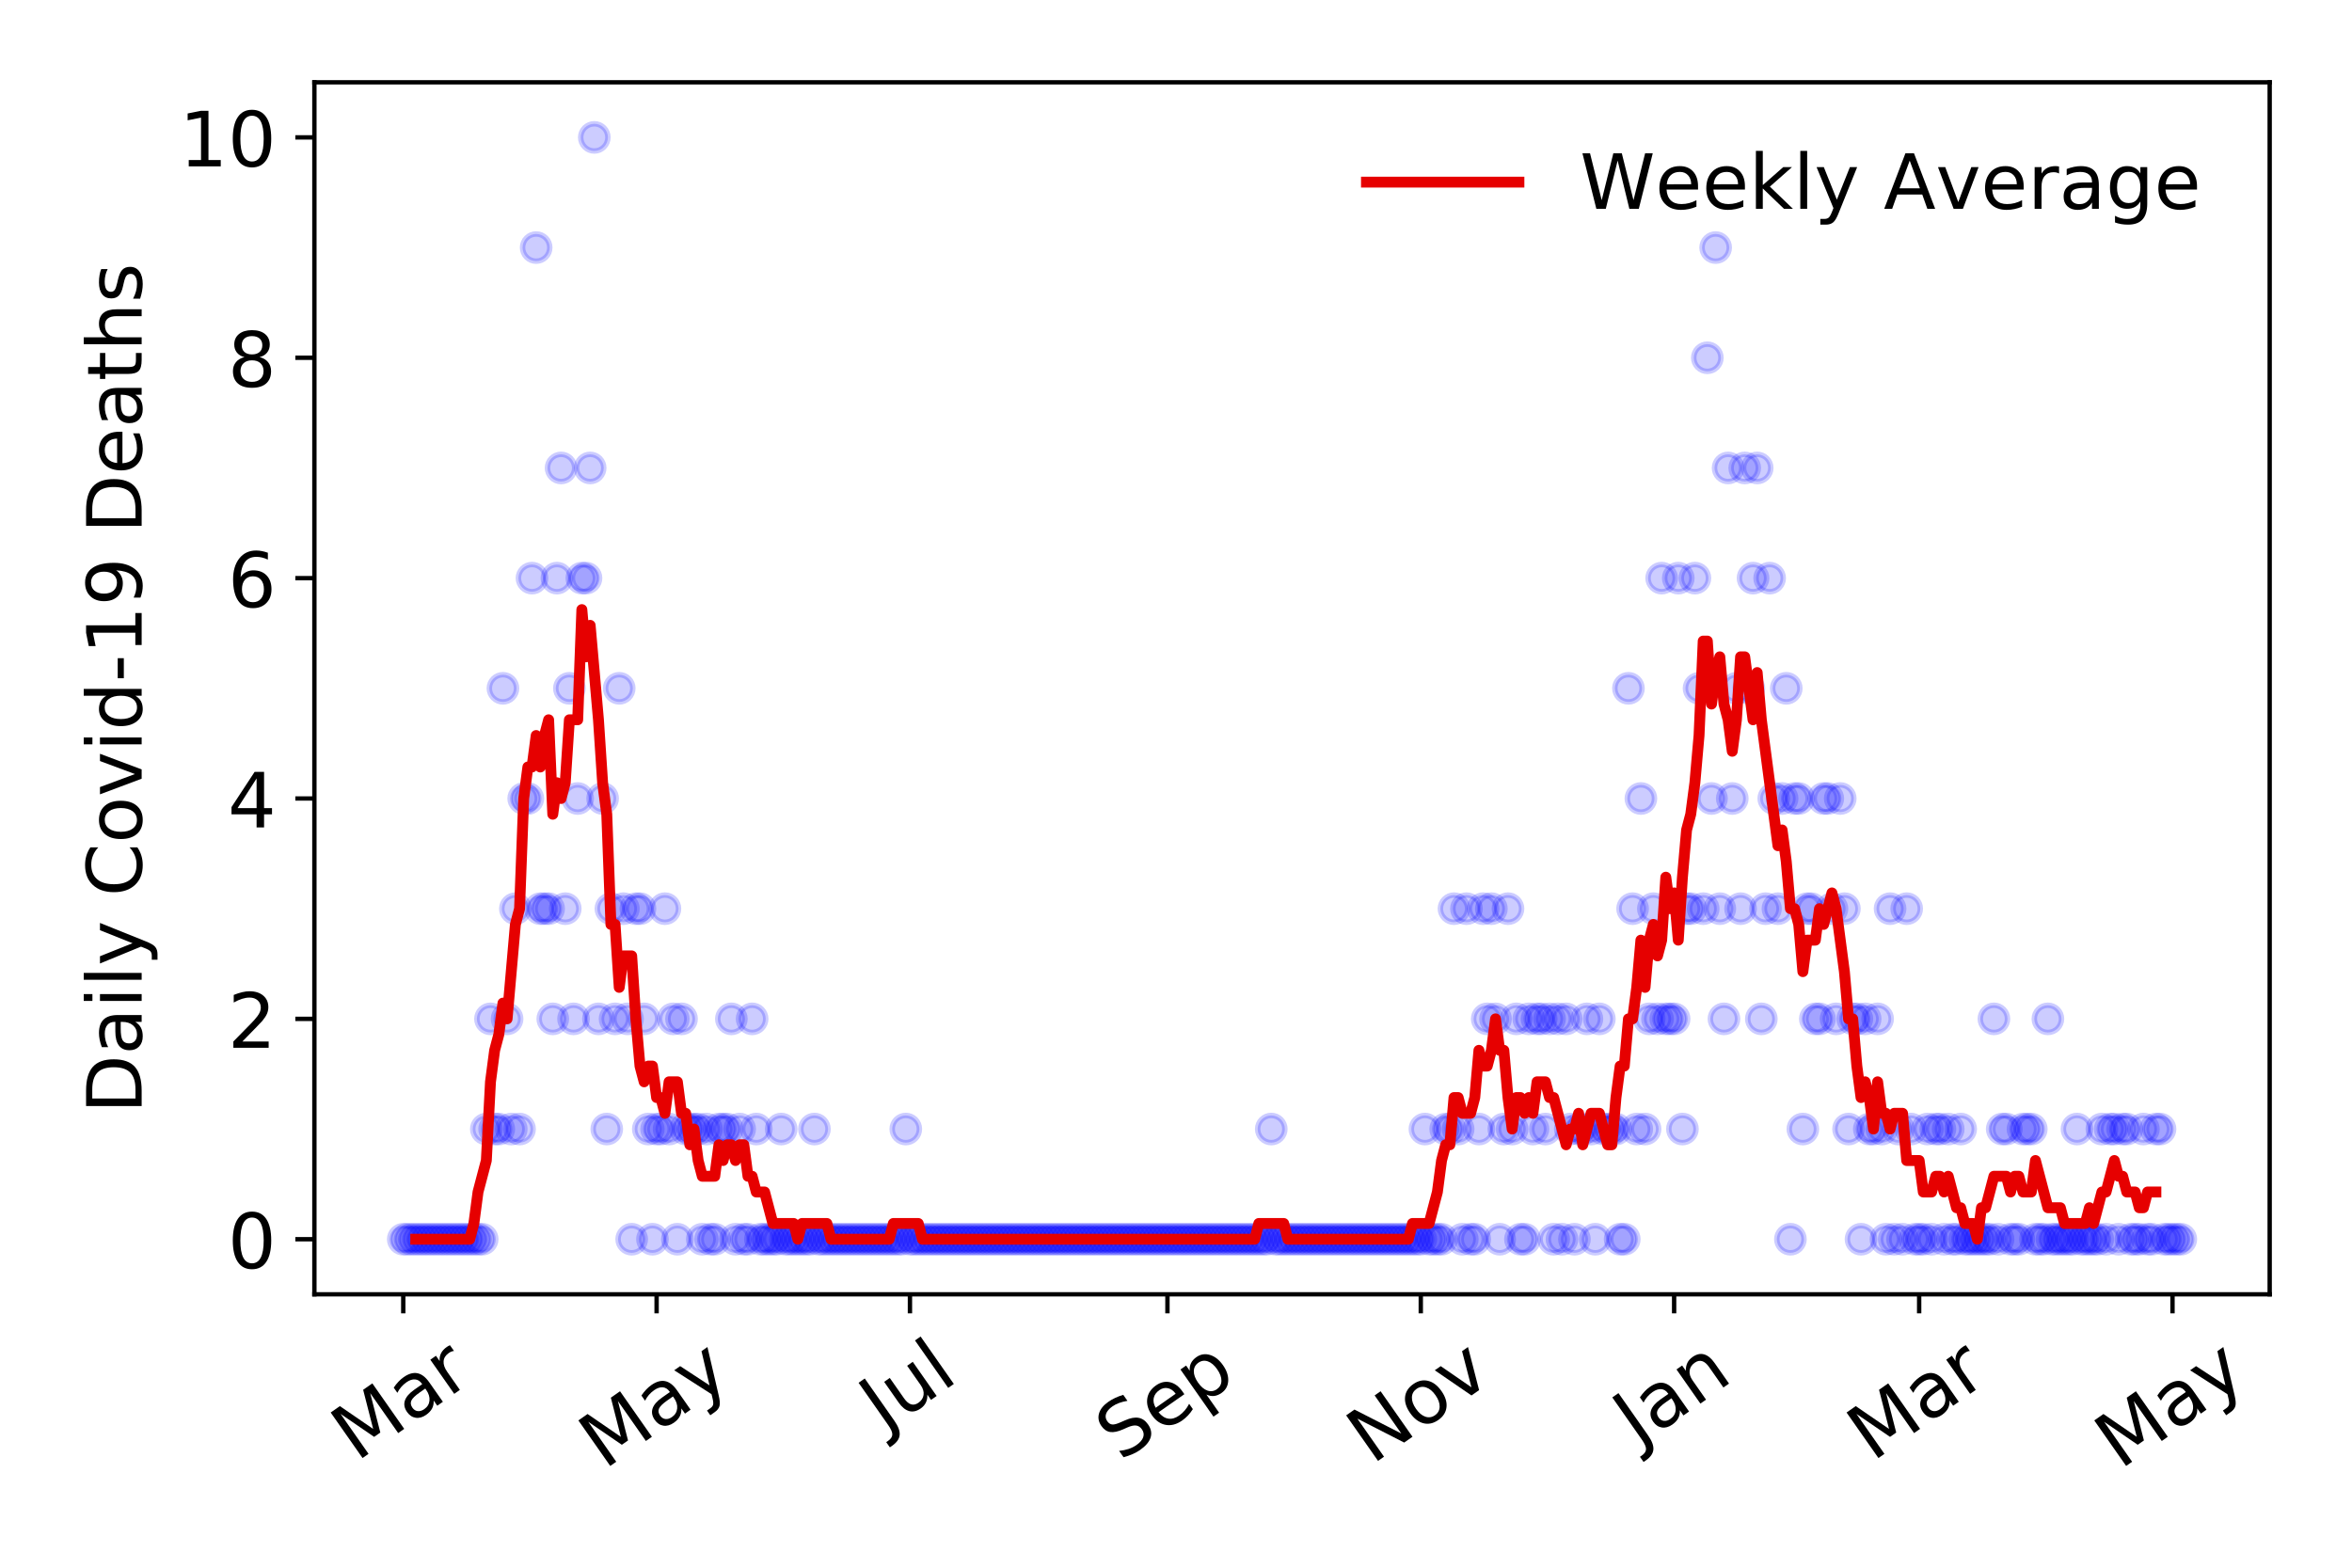 <?xml version="1.0" encoding="utf-8" standalone="no"?>
<!DOCTYPE svg PUBLIC "-//W3C//DTD SVG 1.1//EN"
  "http://www.w3.org/Graphics/SVG/1.1/DTD/svg11.dtd">
<!-- Created with matplotlib (https://matplotlib.org/) -->
<svg height="288pt" version="1.1" viewBox="0 0 432 288" width="432pt" xmlns="http://www.w3.org/2000/svg" xmlns:xlink="http://www.w3.org/1999/xlink">
 <defs>
  <style type="text/css">
*{stroke-linecap:butt;stroke-linejoin:round;}
  </style>
 </defs>
 <g id="figure_1">
  <g id="patch_1">
   <path d="M 0 288 
L 432 288 
L 432 0 
L 0 0 
z
" style="fill:#ffffff;"/>
  </g>
  <g id="axes_1">
   <g id="patch_2">
    <path d="M 57.745 237.778 
L 416.88 237.778 
L 416.88 15.12 
L 57.745 15.12 
z
" style="fill:#ffffff;"/>
   </g>
   <g id="matplotlib.axis_1">
    <g id="xtick_1">
     <g id="line2d_1">
      <defs>
       <path d="M 0 0 
L 0 3.5 
" id="ma4bf21f0af" style="stroke:#000000;stroke-width:0.8;"/>
      </defs>
      <g>
       <use style="stroke:#000000;stroke-width:0.8;" x="74.069" xlink:href="#ma4bf21f0af" y="237.778"/>
      </g>
     </g>
     <g id="text_1">
      <!-- Mar -->
      <defs>
       <path d="M 9.812 72.906 
L 24.516 72.906 
L 43.109 23.297 
L 61.812 72.906 
L 76.516 72.906 
L 76.516 0 
L 66.891 0 
L 66.891 64.016 
L 48.094 14.016 
L 38.188 14.016 
L 19.391 64.016 
L 19.391 0 
L 9.812 0 
z
" id="DejaVuSans-77"/>
       <path d="M 34.281 27.484 
Q 23.391 27.484 19.188 25 
Q 14.984 22.516 14.984 16.5 
Q 14.984 11.719 18.141 8.906 
Q 21.297 6.109 26.703 6.109 
Q 34.188 6.109 38.703 11.406 
Q 43.219 16.703 43.219 25.484 
L 43.219 27.484 
z
M 52.203 31.203 
L 52.203 0 
L 43.219 0 
L 43.219 8.297 
Q 40.141 3.328 35.547 0.953 
Q 30.953 -1.422 24.312 -1.422 
Q 15.922 -1.422 10.953 3.297 
Q 6 8.016 6 15.922 
Q 6 25.141 12.172 29.828 
Q 18.359 34.516 30.609 34.516 
L 43.219 34.516 
L 43.219 35.406 
Q 43.219 41.609 39.141 45 
Q 35.062 48.391 27.688 48.391 
Q 23 48.391 18.547 47.266 
Q 14.109 46.141 10.016 43.891 
L 10.016 52.203 
Q 14.938 54.109 19.578 55.047 
Q 24.219 56 28.609 56 
Q 40.484 56 46.344 49.844 
Q 52.203 43.703 52.203 31.203 
z
" id="DejaVuSans-97"/>
       <path d="M 41.109 46.297 
Q 39.594 47.172 37.812 47.578 
Q 36.031 48 33.891 48 
Q 26.266 48 22.188 43.047 
Q 18.109 38.094 18.109 28.812 
L 18.109 0 
L 9.078 0 
L 9.078 54.688 
L 18.109 54.688 
L 18.109 46.188 
Q 20.953 51.172 25.484 53.578 
Q 30.031 56 36.531 56 
Q 37.453 56 38.578 55.875 
Q 39.703 55.766 41.062 55.516 
z
" id="DejaVuSans-114"/>
      </defs>
      <g transform="translate(65.467 268.643)rotate(-35)scale(0.14 -0.14)">
       <use xlink:href="#DejaVuSans-77"/>
       <use x="86.279" xlink:href="#DejaVuSans-97"/>
       <use x="147.559" xlink:href="#DejaVuSans-114"/>
      </g>
     </g>
    </g>
    <g id="xtick_2">
     <g id="line2d_2">
      <g>
       <use style="stroke:#000000;stroke-width:0.8;" x="120.601" xlink:href="#ma4bf21f0af" y="237.778"/>
      </g>
     </g>
     <g id="text_2">
      <!-- May -->
      <defs>
       <path d="M 32.172 -5.078 
Q 28.375 -14.844 24.75 -17.812 
Q 21.141 -20.797 15.094 -20.797 
L 7.906 -20.797 
L 7.906 -13.281 
L 13.188 -13.281 
Q 16.891 -13.281 18.938 -11.516 
Q 21 -9.766 23.484 -3.219 
L 25.094 0.875 
L 2.984 54.688 
L 12.5 54.688 
L 29.594 11.922 
L 46.688 54.688 
L 56.203 54.688 
z
" id="DejaVuSans-121"/>
      </defs>
      <g transform="translate(110.962 270.094)rotate(-35)scale(0.14 -0.14)">
       <use xlink:href="#DejaVuSans-77"/>
       <use x="86.279" xlink:href="#DejaVuSans-97"/>
       <use x="147.559" xlink:href="#DejaVuSans-121"/>
      </g>
     </g>
    </g>
    <g id="xtick_3">
     <g id="line2d_3">
      <g>
       <use style="stroke:#000000;stroke-width:0.8;" x="167.133" xlink:href="#ma4bf21f0af" y="237.778"/>
      </g>
     </g>
     <g id="text_3">
      <!-- Jul -->
      <defs>
       <path d="M 9.812 72.906 
L 19.672 72.906 
L 19.672 5.078 
Q 19.672 -8.109 14.672 -14.062 
Q 9.672 -20.016 -1.422 -20.016 
L -5.172 -20.016 
L -5.172 -11.719 
L -2.094 -11.719 
Q 4.438 -11.719 7.125 -8.047 
Q 9.812 -4.391 9.812 5.078 
z
" id="DejaVuSans-74"/>
       <path d="M 8.5 21.578 
L 8.5 54.688 
L 17.484 54.688 
L 17.484 21.922 
Q 17.484 14.156 20.5 10.266 
Q 23.531 6.391 29.594 6.391 
Q 36.859 6.391 41.078 11.031 
Q 45.312 15.672 45.312 23.688 
L 45.312 54.688 
L 54.297 54.688 
L 54.297 0 
L 45.312 0 
L 45.312 8.406 
Q 42.047 3.422 37.719 1 
Q 33.406 -1.422 27.688 -1.422 
Q 18.266 -1.422 13.375 4.438 
Q 8.5 10.297 8.5 21.578 
z
M 31.109 56 
z
" id="DejaVuSans-117"/>
       <path d="M 9.422 75.984 
L 18.406 75.984 
L 18.406 0 
L 9.422 0 
z
" id="DejaVuSans-108"/>
      </defs>
      <g transform="translate(162.43 263.181)rotate(-35)scale(0.14 -0.14)">
       <use xlink:href="#DejaVuSans-74"/>
       <use x="29.492" xlink:href="#DejaVuSans-117"/>
       <use x="92.871" xlink:href="#DejaVuSans-108"/>
      </g>
     </g>
    </g>
    <g id="xtick_4">
     <g id="line2d_4">
      <g>
       <use style="stroke:#000000;stroke-width:0.8;" x="214.428" xlink:href="#ma4bf21f0af" y="237.778"/>
      </g>
     </g>
     <g id="text_4">
      <!-- Sep -->
      <defs>
       <path d="M 53.516 70.516 
L 53.516 60.891 
Q 47.906 63.578 42.922 64.891 
Q 37.938 66.219 33.297 66.219 
Q 25.25 66.219 20.875 63.094 
Q 16.5 59.969 16.5 54.203 
Q 16.5 49.359 19.406 46.891 
Q 22.312 44.438 30.422 42.922 
L 36.375 41.703 
Q 47.406 39.594 52.656 34.297 
Q 57.906 29 57.906 20.125 
Q 57.906 9.516 50.797 4.047 
Q 43.703 -1.422 29.984 -1.422 
Q 24.812 -1.422 18.969 -0.25 
Q 13.141 0.922 6.891 3.219 
L 6.891 13.375 
Q 12.891 10.016 18.656 8.297 
Q 24.422 6.594 29.984 6.594 
Q 38.422 6.594 43.016 9.906 
Q 47.609 13.234 47.609 19.391 
Q 47.609 24.75 44.312 27.781 
Q 41.016 30.812 33.5 32.328 
L 27.484 33.5 
Q 16.453 35.688 11.516 40.375 
Q 6.594 45.062 6.594 53.422 
Q 6.594 63.094 13.406 68.656 
Q 20.219 74.219 32.172 74.219 
Q 37.312 74.219 42.625 73.281 
Q 47.953 72.359 53.516 70.516 
z
" id="DejaVuSans-83"/>
       <path d="M 56.203 29.594 
L 56.203 25.203 
L 14.891 25.203 
Q 15.484 15.922 20.484 11.062 
Q 25.484 6.203 34.422 6.203 
Q 39.594 6.203 44.453 7.469 
Q 49.312 8.734 54.109 11.281 
L 54.109 2.781 
Q 49.266 0.734 44.188 -0.344 
Q 39.109 -1.422 33.891 -1.422 
Q 20.797 -1.422 13.156 6.188 
Q 5.516 13.812 5.516 26.812 
Q 5.516 40.234 12.766 48.109 
Q 20.016 56 32.328 56 
Q 43.359 56 49.781 48.891 
Q 56.203 41.797 56.203 29.594 
z
M 47.219 32.234 
Q 47.125 39.594 43.094 43.984 
Q 39.062 48.391 32.422 48.391 
Q 24.906 48.391 20.391 44.141 
Q 15.875 39.891 15.188 32.172 
z
" id="DejaVuSans-101"/>
       <path d="M 18.109 8.203 
L 18.109 -20.797 
L 9.078 -20.797 
L 9.078 54.688 
L 18.109 54.688 
L 18.109 46.391 
Q 20.953 51.266 25.266 53.625 
Q 29.594 56 35.594 56 
Q 45.562 56 51.781 48.094 
Q 58.016 40.188 58.016 27.297 
Q 58.016 14.406 51.781 6.484 
Q 45.562 -1.422 35.594 -1.422 
Q 29.594 -1.422 25.266 0.953 
Q 20.953 3.328 18.109 8.203 
z
M 48.688 27.297 
Q 48.688 37.203 44.609 42.844 
Q 40.531 48.484 33.406 48.484 
Q 26.266 48.484 22.188 42.844 
Q 18.109 37.203 18.109 27.297 
Q 18.109 17.391 22.188 11.75 
Q 26.266 6.109 33.406 6.109 
Q 40.531 6.109 44.609 11.75 
Q 48.688 17.391 48.688 27.297 
z
" id="DejaVuSans-112"/>
      </defs>
      <g transform="translate(205.835 268.629)rotate(-35)scale(0.14 -0.14)">
       <use xlink:href="#DejaVuSans-83"/>
       <use x="63.477" xlink:href="#DejaVuSans-101"/>
       <use x="125" xlink:href="#DejaVuSans-112"/>
      </g>
     </g>
    </g>
    <g id="xtick_5">
     <g id="line2d_5">
      <g>
       <use style="stroke:#000000;stroke-width:0.8;" x="260.96" xlink:href="#ma4bf21f0af" y="237.778"/>
      </g>
     </g>
     <g id="text_5">
      <!-- Nov -->
      <defs>
       <path d="M 9.812 72.906 
L 23.094 72.906 
L 55.422 11.922 
L 55.422 72.906 
L 64.984 72.906 
L 64.984 0 
L 51.703 0 
L 19.391 60.984 
L 19.391 0 
L 9.812 0 
z
" id="DejaVuSans-78"/>
       <path d="M 30.609 48.391 
Q 23.391 48.391 19.188 42.75 
Q 14.984 37.109 14.984 27.297 
Q 14.984 17.484 19.156 11.844 
Q 23.344 6.203 30.609 6.203 
Q 37.797 6.203 41.984 11.859 
Q 46.188 17.531 46.188 27.297 
Q 46.188 37.016 41.984 42.703 
Q 37.797 48.391 30.609 48.391 
z
M 30.609 56 
Q 42.328 56 49.016 48.375 
Q 55.719 40.766 55.719 27.297 
Q 55.719 13.875 49.016 6.219 
Q 42.328 -1.422 30.609 -1.422 
Q 18.844 -1.422 12.172 6.219 
Q 5.516 13.875 5.516 27.297 
Q 5.516 40.766 12.172 48.375 
Q 18.844 56 30.609 56 
z
" id="DejaVuSans-111"/>
       <path d="M 2.984 54.688 
L 12.5 54.688 
L 29.594 8.797 
L 46.688 54.688 
L 56.203 54.688 
L 35.688 0 
L 23.484 0 
z
" id="DejaVuSans-118"/>
      </defs>
      <g transform="translate(251.983 269.166)rotate(-35)scale(0.14 -0.14)">
       <use xlink:href="#DejaVuSans-78"/>
       <use x="74.805" xlink:href="#DejaVuSans-111"/>
       <use x="135.986" xlink:href="#DejaVuSans-118"/>
      </g>
     </g>
    </g>
    <g id="xtick_6">
     <g id="line2d_6">
      <g>
       <use style="stroke:#000000;stroke-width:0.8;" x="307.492" xlink:href="#ma4bf21f0af" y="237.778"/>
      </g>
     </g>
     <g id="text_6">
      <!-- Jan -->
      <defs>
       <path d="M 54.891 33.016 
L 54.891 0 
L 45.906 0 
L 45.906 32.719 
Q 45.906 40.484 42.875 44.328 
Q 39.844 48.188 33.797 48.188 
Q 26.516 48.188 22.312 43.547 
Q 18.109 38.922 18.109 30.906 
L 18.109 0 
L 9.078 0 
L 9.078 54.688 
L 18.109 54.688 
L 18.109 46.188 
Q 21.344 51.125 25.703 53.562 
Q 30.078 56 35.797 56 
Q 45.219 56 50.047 50.172 
Q 54.891 44.344 54.891 33.016 
z
" id="DejaVuSans-110"/>
      </defs>
      <g transform="translate(300.868 265.871)rotate(-35)scale(0.14 -0.14)">
       <use xlink:href="#DejaVuSans-74"/>
       <use x="29.492" xlink:href="#DejaVuSans-97"/>
       <use x="90.771" xlink:href="#DejaVuSans-110"/>
      </g>
     </g>
    </g>
    <g id="xtick_7">
     <g id="line2d_7">
      <g>
       <use style="stroke:#000000;stroke-width:0.8;" x="352.498" xlink:href="#ma4bf21f0af" y="237.778"/>
      </g>
     </g>
     <g id="text_7">
      <!-- Mar -->
      <g transform="translate(343.895 268.643)rotate(-35)scale(0.14 -0.14)">
       <use xlink:href="#DejaVuSans-77"/>
       <use x="86.279" xlink:href="#DejaVuSans-97"/>
       <use x="147.559" xlink:href="#DejaVuSans-114"/>
      </g>
     </g>
    </g>
    <g id="xtick_8">
     <g id="line2d_8">
      <g>
       <use style="stroke:#000000;stroke-width:0.8;" x="399.03" xlink:href="#ma4bf21f0af" y="237.778"/>
      </g>
     </g>
     <g id="text_8">
      <!-- May -->
      <g transform="translate(389.391 270.094)rotate(-35)scale(0.14 -0.14)">
       <use xlink:href="#DejaVuSans-77"/>
       <use x="86.279" xlink:href="#DejaVuSans-97"/>
       <use x="147.559" xlink:href="#DejaVuSans-121"/>
      </g>
     </g>
    </g>
   </g>
   <g id="matplotlib.axis_2">
    <g id="ytick_1">
     <g id="line2d_9">
      <defs>
       <path d="M 0 0 
L -3.5 0 
" id="m3cd0b9ecba" style="stroke:#000000;stroke-width:0.8;"/>
      </defs>
      <g>
       <use style="stroke:#000000;stroke-width:0.8;" x="57.745" xlink:href="#m3cd0b9ecba" y="227.657"/>
      </g>
     </g>
     <g id="text_9">
      <!-- 0 -->
      <defs>
       <path d="M 31.781 66.406 
Q 24.172 66.406 20.328 58.906 
Q 16.5 51.422 16.5 36.375 
Q 16.5 21.391 20.328 13.891 
Q 24.172 6.391 31.781 6.391 
Q 39.453 6.391 43.281 13.891 
Q 47.125 21.391 47.125 36.375 
Q 47.125 51.422 43.281 58.906 
Q 39.453 66.406 31.781 66.406 
z
M 31.781 74.219 
Q 44.047 74.219 50.516 64.516 
Q 56.984 54.828 56.984 36.375 
Q 56.984 17.969 50.516 8.266 
Q 44.047 -1.422 31.781 -1.422 
Q 19.531 -1.422 13.062 8.266 
Q 6.594 17.969 6.594 36.375 
Q 6.594 54.828 13.062 64.516 
Q 19.531 74.219 31.781 74.219 
z
" id="DejaVuSans-48"/>
      </defs>
      <g transform="translate(41.837 232.976)scale(0.14 -0.14)">
       <use xlink:href="#DejaVuSans-48"/>
      </g>
     </g>
    </g>
    <g id="ytick_2">
     <g id="line2d_10">
      <g>
       <use style="stroke:#000000;stroke-width:0.8;" x="57.745" xlink:href="#m3cd0b9ecba" y="187.174"/>
      </g>
     </g>
     <g id="text_10">
      <!-- 2 -->
      <defs>
       <path d="M 19.188 8.297 
L 53.609 8.297 
L 53.609 0 
L 7.328 0 
L 7.328 8.297 
Q 12.938 14.109 22.625 23.891 
Q 32.328 33.688 34.812 36.531 
Q 39.547 41.844 41.422 45.531 
Q 43.312 49.219 43.312 52.781 
Q 43.312 58.594 39.234 62.25 
Q 35.156 65.922 28.609 65.922 
Q 23.969 65.922 18.812 64.312 
Q 13.672 62.703 7.812 59.422 
L 7.812 69.391 
Q 13.766 71.781 18.938 73 
Q 24.125 74.219 28.422 74.219 
Q 39.75 74.219 46.484 68.547 
Q 53.219 62.891 53.219 53.422 
Q 53.219 48.922 51.531 44.891 
Q 49.859 40.875 45.406 35.406 
Q 44.188 33.984 37.641 27.219 
Q 31.109 20.453 19.188 8.297 
z
" id="DejaVuSans-50"/>
      </defs>
      <g transform="translate(41.837 192.493)scale(0.14 -0.14)">
       <use xlink:href="#DejaVuSans-50"/>
      </g>
     </g>
    </g>
    <g id="ytick_3">
     <g id="line2d_11">
      <g>
       <use style="stroke:#000000;stroke-width:0.8;" x="57.745" xlink:href="#m3cd0b9ecba" y="146.691"/>
      </g>
     </g>
     <g id="text_11">
      <!-- 4 -->
      <defs>
       <path d="M 37.797 64.312 
L 12.891 25.391 
L 37.797 25.391 
z
M 35.203 72.906 
L 47.609 72.906 
L 47.609 25.391 
L 58.016 25.391 
L 58.016 17.188 
L 47.609 17.188 
L 47.609 0 
L 37.797 0 
L 37.797 17.188 
L 4.891 17.188 
L 4.891 26.703 
z
" id="DejaVuSans-52"/>
      </defs>
      <g transform="translate(41.837 152.01)scale(0.14 -0.14)">
       <use xlink:href="#DejaVuSans-52"/>
      </g>
     </g>
    </g>
    <g id="ytick_4">
     <g id="line2d_12">
      <g>
       <use style="stroke:#000000;stroke-width:0.8;" x="57.745" xlink:href="#m3cd0b9ecba" y="106.207"/>
      </g>
     </g>
     <g id="text_12">
      <!-- 6 -->
      <defs>
       <path d="M 33.016 40.375 
Q 26.375 40.375 22.484 35.828 
Q 18.609 31.297 18.609 23.391 
Q 18.609 15.531 22.484 10.953 
Q 26.375 6.391 33.016 6.391 
Q 39.656 6.391 43.531 10.953 
Q 47.406 15.531 47.406 23.391 
Q 47.406 31.297 43.531 35.828 
Q 39.656 40.375 33.016 40.375 
z
M 52.594 71.297 
L 52.594 62.312 
Q 48.875 64.062 45.094 64.984 
Q 41.312 65.922 37.594 65.922 
Q 27.828 65.922 22.672 59.328 
Q 17.531 52.734 16.797 39.406 
Q 19.672 43.656 24.016 45.922 
Q 28.375 48.188 33.594 48.188 
Q 44.578 48.188 50.953 41.516 
Q 57.328 34.859 57.328 23.391 
Q 57.328 12.156 50.688 5.359 
Q 44.047 -1.422 33.016 -1.422 
Q 20.359 -1.422 13.672 8.266 
Q 6.984 17.969 6.984 36.375 
Q 6.984 53.656 15.188 63.938 
Q 23.391 74.219 37.203 74.219 
Q 40.922 74.219 44.703 73.484 
Q 48.484 72.75 52.594 71.297 
z
" id="DejaVuSans-54"/>
      </defs>
      <g transform="translate(41.837 111.526)scale(0.14 -0.14)">
       <use xlink:href="#DejaVuSans-54"/>
      </g>
     </g>
    </g>
    <g id="ytick_5">
     <g id="line2d_13">
      <g>
       <use style="stroke:#000000;stroke-width:0.8;" x="57.745" xlink:href="#m3cd0b9ecba" y="65.724"/>
      </g>
     </g>
     <g id="text_13">
      <!-- 8 -->
      <defs>
       <path d="M 31.781 34.625 
Q 24.75 34.625 20.719 30.859 
Q 16.703 27.094 16.703 20.516 
Q 16.703 13.922 20.719 10.156 
Q 24.75 6.391 31.781 6.391 
Q 38.812 6.391 42.859 10.172 
Q 46.922 13.969 46.922 20.516 
Q 46.922 27.094 42.891 30.859 
Q 38.875 34.625 31.781 34.625 
z
M 21.922 38.812 
Q 15.578 40.375 12.031 44.719 
Q 8.5 49.078 8.5 55.328 
Q 8.5 64.062 14.719 69.141 
Q 20.953 74.219 31.781 74.219 
Q 42.672 74.219 48.875 69.141 
Q 55.078 64.062 55.078 55.328 
Q 55.078 49.078 51.531 44.719 
Q 48 40.375 41.703 38.812 
Q 48.828 37.156 52.797 32.312 
Q 56.781 27.484 56.781 20.516 
Q 56.781 9.906 50.312 4.234 
Q 43.844 -1.422 31.781 -1.422 
Q 19.734 -1.422 13.25 4.234 
Q 6.781 9.906 6.781 20.516 
Q 6.781 27.484 10.781 32.312 
Q 14.797 37.156 21.922 38.812 
z
M 18.312 54.391 
Q 18.312 48.734 21.844 45.562 
Q 25.391 42.391 31.781 42.391 
Q 38.141 42.391 41.719 45.562 
Q 45.312 48.734 45.312 54.391 
Q 45.312 60.062 41.719 63.234 
Q 38.141 66.406 31.781 66.406 
Q 25.391 66.406 21.844 63.234 
Q 18.312 60.062 18.312 54.391 
z
" id="DejaVuSans-56"/>
      </defs>
      <g transform="translate(41.837 71.043)scale(0.14 -0.14)">
       <use xlink:href="#DejaVuSans-56"/>
      </g>
     </g>
    </g>
    <g id="ytick_6">
     <g id="line2d_14">
      <g>
       <use style="stroke:#000000;stroke-width:0.8;" x="57.745" xlink:href="#m3cd0b9ecba" y="25.241"/>
      </g>
     </g>
     <g id="text_14">
      <!-- 10 -->
      <defs>
       <path d="M 12.406 8.297 
L 28.516 8.297 
L 28.516 63.922 
L 10.984 60.406 
L 10.984 69.391 
L 28.422 72.906 
L 38.281 72.906 
L 38.281 8.297 
L 54.391 8.297 
L 54.391 0 
L 12.406 0 
z
" id="DejaVuSans-49"/>
      </defs>
      <g transform="translate(32.93 30.56)scale(0.14 -0.14)">
       <use xlink:href="#DejaVuSans-49"/>
       <use x="63.623" xlink:href="#DejaVuSans-48"/>
      </g>
     </g>
    </g>
    <g id="text_15">
     <!-- Daily Covid-19 Deaths -->
     <defs>
      <path d="M 19.672 64.797 
L 19.672 8.109 
L 31.594 8.109 
Q 46.688 8.109 53.688 14.938 
Q 60.688 21.781 60.688 36.531 
Q 60.688 51.172 53.688 57.984 
Q 46.688 64.797 31.594 64.797 
z
M 9.812 72.906 
L 30.078 72.906 
Q 51.266 72.906 61.172 64.094 
Q 71.094 55.281 71.094 36.531 
Q 71.094 17.672 61.125 8.828 
Q 51.172 0 30.078 0 
L 9.812 0 
z
" id="DejaVuSans-68"/>
      <path d="M 9.422 54.688 
L 18.406 54.688 
L 18.406 0 
L 9.422 0 
z
M 9.422 75.984 
L 18.406 75.984 
L 18.406 64.594 
L 9.422 64.594 
z
" id="DejaVuSans-105"/>
      <path id="DejaVuSans-32"/>
      <path d="M 64.406 67.281 
L 64.406 56.891 
Q 59.422 61.531 53.781 63.812 
Q 48.141 66.109 41.797 66.109 
Q 29.297 66.109 22.656 58.469 
Q 16.016 50.828 16.016 36.375 
Q 16.016 21.969 22.656 14.328 
Q 29.297 6.688 41.797 6.688 
Q 48.141 6.688 53.781 8.984 
Q 59.422 11.281 64.406 15.922 
L 64.406 5.609 
Q 59.234 2.094 53.438 0.328 
Q 47.656 -1.422 41.219 -1.422 
Q 24.656 -1.422 15.125 8.703 
Q 5.609 18.844 5.609 36.375 
Q 5.609 53.953 15.125 64.078 
Q 24.656 74.219 41.219 74.219 
Q 47.75 74.219 53.531 72.484 
Q 59.328 70.75 64.406 67.281 
z
" id="DejaVuSans-67"/>
      <path d="M 45.406 46.391 
L 45.406 75.984 
L 54.391 75.984 
L 54.391 0 
L 45.406 0 
L 45.406 8.203 
Q 42.578 3.328 38.25 0.953 
Q 33.938 -1.422 27.875 -1.422 
Q 17.969 -1.422 11.734 6.484 
Q 5.516 14.406 5.516 27.297 
Q 5.516 40.188 11.734 48.094 
Q 17.969 56 27.875 56 
Q 33.938 56 38.25 53.625 
Q 42.578 51.266 45.406 46.391 
z
M 14.797 27.297 
Q 14.797 17.391 18.875 11.75 
Q 22.953 6.109 30.078 6.109 
Q 37.203 6.109 41.297 11.75 
Q 45.406 17.391 45.406 27.297 
Q 45.406 37.203 41.297 42.844 
Q 37.203 48.484 30.078 48.484 
Q 22.953 48.484 18.875 42.844 
Q 14.797 37.203 14.797 27.297 
z
" id="DejaVuSans-100"/>
      <path d="M 4.891 31.391 
L 31.203 31.391 
L 31.203 23.391 
L 4.891 23.391 
z
" id="DejaVuSans-45"/>
      <path d="M 10.984 1.516 
L 10.984 10.5 
Q 14.703 8.734 18.5 7.812 
Q 22.312 6.891 25.984 6.891 
Q 35.75 6.891 40.891 13.453 
Q 46.047 20.016 46.781 33.406 
Q 43.953 29.203 39.594 26.953 
Q 35.25 24.703 29.984 24.703 
Q 19.047 24.703 12.672 31.312 
Q 6.297 37.938 6.297 49.422 
Q 6.297 60.641 12.938 67.422 
Q 19.578 74.219 30.609 74.219 
Q 43.266 74.219 49.922 64.516 
Q 56.594 54.828 56.594 36.375 
Q 56.594 19.141 48.406 8.859 
Q 40.234 -1.422 26.422 -1.422 
Q 22.703 -1.422 18.891 -0.688 
Q 15.094 0.047 10.984 1.516 
z
M 30.609 32.422 
Q 37.25 32.422 41.125 36.953 
Q 45.016 41.5 45.016 49.422 
Q 45.016 57.281 41.125 61.844 
Q 37.25 66.406 30.609 66.406 
Q 23.969 66.406 20.094 61.844 
Q 16.219 57.281 16.219 49.422 
Q 16.219 41.5 20.094 36.953 
Q 23.969 32.422 30.609 32.422 
z
" id="DejaVuSans-57"/>
      <path d="M 18.312 70.219 
L 18.312 54.688 
L 36.812 54.688 
L 36.812 47.703 
L 18.312 47.703 
L 18.312 18.016 
Q 18.312 11.328 20.141 9.422 
Q 21.969 7.516 27.594 7.516 
L 36.812 7.516 
L 36.812 0 
L 27.594 0 
Q 17.188 0 13.234 3.875 
Q 9.281 7.766 9.281 18.016 
L 9.281 47.703 
L 2.688 47.703 
L 2.688 54.688 
L 9.281 54.688 
L 9.281 70.219 
z
" id="DejaVuSans-116"/>
      <path d="M 54.891 33.016 
L 54.891 0 
L 45.906 0 
L 45.906 32.719 
Q 45.906 40.484 42.875 44.328 
Q 39.844 48.188 33.797 48.188 
Q 26.516 48.188 22.312 43.547 
Q 18.109 38.922 18.109 30.906 
L 18.109 0 
L 9.078 0 
L 9.078 75.984 
L 18.109 75.984 
L 18.109 46.188 
Q 21.344 51.125 25.703 53.562 
Q 30.078 56 35.797 56 
Q 45.219 56 50.047 50.172 
Q 54.891 44.344 54.891 33.016 
z
" id="DejaVuSans-104"/>
      <path d="M 44.281 53.078 
L 44.281 44.578 
Q 40.484 46.531 36.375 47.5 
Q 32.281 48.484 27.875 48.484 
Q 21.188 48.484 17.844 46.438 
Q 14.5 44.391 14.5 40.281 
Q 14.5 37.156 16.891 35.375 
Q 19.281 33.594 26.516 31.984 
L 29.594 31.297 
Q 39.156 29.25 43.188 25.516 
Q 47.219 21.781 47.219 15.094 
Q 47.219 7.469 41.188 3.016 
Q 35.156 -1.422 24.609 -1.422 
Q 20.219 -1.422 15.453 -0.562 
Q 10.688 0.297 5.422 2 
L 5.422 11.281 
Q 10.406 8.688 15.234 7.391 
Q 20.062 6.109 24.812 6.109 
Q 31.156 6.109 34.562 8.281 
Q 37.984 10.453 37.984 14.406 
Q 37.984 18.062 35.516 20.016 
Q 33.062 21.969 24.703 23.781 
L 21.578 24.516 
Q 13.234 26.266 9.516 29.906 
Q 5.812 33.547 5.812 39.891 
Q 5.812 47.609 11.281 51.797 
Q 16.75 56 26.812 56 
Q 31.781 56 36.172 55.266 
Q 40.578 54.547 44.281 53.078 
z
" id="DejaVuSans-115"/>
     </defs>
     <g transform="translate(26.018 204.56)rotate(-90)scale(0.14 -0.14)">
      <use xlink:href="#DejaVuSans-68"/>
      <use x="77.002" xlink:href="#DejaVuSans-97"/>
      <use x="138.281" xlink:href="#DejaVuSans-105"/>
      <use x="166.064" xlink:href="#DejaVuSans-108"/>
      <use x="193.848" xlink:href="#DejaVuSans-121"/>
      <use x="253.027" xlink:href="#DejaVuSans-32"/>
      <use x="284.814" xlink:href="#DejaVuSans-67"/>
      <use x="354.639" xlink:href="#DejaVuSans-111"/>
      <use x="415.82" xlink:href="#DejaVuSans-118"/>
      <use x="475" xlink:href="#DejaVuSans-105"/>
      <use x="502.783" xlink:href="#DejaVuSans-100"/>
      <use x="566.26" xlink:href="#DejaVuSans-45"/>
      <use x="602.344" xlink:href="#DejaVuSans-49"/>
      <use x="665.967" xlink:href="#DejaVuSans-57"/>
      <use x="729.59" xlink:href="#DejaVuSans-32"/>
      <use x="761.377" xlink:href="#DejaVuSans-68"/>
      <use x="838.379" xlink:href="#DejaVuSans-101"/>
      <use x="899.902" xlink:href="#DejaVuSans-97"/>
      <use x="961.182" xlink:href="#DejaVuSans-116"/>
      <use x="1000.391" xlink:href="#DejaVuSans-104"/>
      <use x="1063.77" xlink:href="#DejaVuSans-115"/>
     </g>
    </g>
   </g>
   <g id="line2d_15">
    <defs>
     <path d="M 0 2.5 
C 0.663 2.5 1.299 2.237 1.768 1.768 
C 2.237 1.299 2.5 0.663 2.5 0 
C 2.5 -0.663 2.237 -1.299 1.768 -1.768 
C 1.299 -2.237 0.663 -2.5 0 -2.5 
C -0.663 -2.5 -1.299 -2.237 -1.768 -1.768 
C -2.237 -1.299 -2.5 -0.663 -2.5 0 
C -2.5 0.663 -2.237 1.299 -1.768 1.768 
C -1.299 2.237 -0.663 2.5 0 2.5 
z
" id="mc518005d12" style="stroke:#0000ff;stroke-opacity:0.2;"/>
    </defs>
    <g clip-path="url(#p4d4896632a)">
     <use style="fill:#0000ff;fill-opacity:0.2;stroke:#0000ff;stroke-opacity:0.2;" x="74.069" xlink:href="#mc518005d12" y="227.657"/>
     <use style="fill:#0000ff;fill-opacity:0.2;stroke:#0000ff;stroke-opacity:0.2;" x="74.832" xlink:href="#mc518005d12" y="227.657"/>
     <use style="fill:#0000ff;fill-opacity:0.2;stroke:#0000ff;stroke-opacity:0.2;" x="75.595" xlink:href="#mc518005d12" y="227.657"/>
     <use style="fill:#0000ff;fill-opacity:0.2;stroke:#0000ff;stroke-opacity:0.2;" x="76.358" xlink:href="#mc518005d12" y="227.657"/>
     <use style="fill:#0000ff;fill-opacity:0.2;stroke:#0000ff;stroke-opacity:0.2;" x="77.121" xlink:href="#mc518005d12" y="227.657"/>
     <use style="fill:#0000ff;fill-opacity:0.2;stroke:#0000ff;stroke-opacity:0.2;" x="77.883" xlink:href="#mc518005d12" y="227.657"/>
     <use style="fill:#0000ff;fill-opacity:0.2;stroke:#0000ff;stroke-opacity:0.2;" x="78.646" xlink:href="#mc518005d12" y="227.657"/>
     <use style="fill:#0000ff;fill-opacity:0.2;stroke:#0000ff;stroke-opacity:0.2;" x="79.409" xlink:href="#mc518005d12" y="227.657"/>
     <use style="fill:#0000ff;fill-opacity:0.2;stroke:#0000ff;stroke-opacity:0.2;" x="80.172" xlink:href="#mc518005d12" y="227.657"/>
     <use style="fill:#0000ff;fill-opacity:0.2;stroke:#0000ff;stroke-opacity:0.2;" x="80.935" xlink:href="#mc518005d12" y="227.657"/>
     <use style="fill:#0000ff;fill-opacity:0.2;stroke:#0000ff;stroke-opacity:0.2;" x="81.698" xlink:href="#mc518005d12" y="227.657"/>
     <use style="fill:#0000ff;fill-opacity:0.2;stroke:#0000ff;stroke-opacity:0.2;" x="82.46" xlink:href="#mc518005d12" y="227.657"/>
     <use style="fill:#0000ff;fill-opacity:0.2;stroke:#0000ff;stroke-opacity:0.2;" x="83.223" xlink:href="#mc518005d12" y="227.657"/>
     <use style="fill:#0000ff;fill-opacity:0.2;stroke:#0000ff;stroke-opacity:0.2;" x="83.986" xlink:href="#mc518005d12" y="227.657"/>
     <use style="fill:#0000ff;fill-opacity:0.2;stroke:#0000ff;stroke-opacity:0.2;" x="84.749" xlink:href="#mc518005d12" y="227.657"/>
     <use style="fill:#0000ff;fill-opacity:0.2;stroke:#0000ff;stroke-opacity:0.2;" x="85.512" xlink:href="#mc518005d12" y="227.657"/>
     <use style="fill:#0000ff;fill-opacity:0.2;stroke:#0000ff;stroke-opacity:0.2;" x="86.274" xlink:href="#mc518005d12" y="227.657"/>
     <use style="fill:#0000ff;fill-opacity:0.2;stroke:#0000ff;stroke-opacity:0.2;" x="87.037" xlink:href="#mc518005d12" y="227.657"/>
     <use style="fill:#0000ff;fill-opacity:0.2;stroke:#0000ff;stroke-opacity:0.2;" x="87.8" xlink:href="#mc518005d12" y="227.657"/>
     <use style="fill:#0000ff;fill-opacity:0.2;stroke:#0000ff;stroke-opacity:0.2;" x="88.563" xlink:href="#mc518005d12" y="227.657"/>
     <use style="fill:#0000ff;fill-opacity:0.2;stroke:#0000ff;stroke-opacity:0.2;" x="89.326" xlink:href="#mc518005d12" y="207.416"/>
     <use style="fill:#0000ff;fill-opacity:0.2;stroke:#0000ff;stroke-opacity:0.2;" x="90.089" xlink:href="#mc518005d12" y="187.174"/>
     <use style="fill:#0000ff;fill-opacity:0.2;stroke:#0000ff;stroke-opacity:0.2;" x="90.851" xlink:href="#mc518005d12" y="207.416"/>
     <use style="fill:#0000ff;fill-opacity:0.2;stroke:#0000ff;stroke-opacity:0.2;" x="91.614" xlink:href="#mc518005d12" y="207.416"/>
     <use style="fill:#0000ff;fill-opacity:0.2;stroke:#0000ff;stroke-opacity:0.2;" x="92.377" xlink:href="#mc518005d12" y="126.449"/>
     <use style="fill:#0000ff;fill-opacity:0.2;stroke:#0000ff;stroke-opacity:0.2;" x="93.14" xlink:href="#mc518005d12" y="187.174"/>
     <use style="fill:#0000ff;fill-opacity:0.2;stroke:#0000ff;stroke-opacity:0.2;" x="93.903" xlink:href="#mc518005d12" y="207.416"/>
     <use style="fill:#0000ff;fill-opacity:0.2;stroke:#0000ff;stroke-opacity:0.2;" x="94.665" xlink:href="#mc518005d12" y="166.932"/>
     <use style="fill:#0000ff;fill-opacity:0.2;stroke:#0000ff;stroke-opacity:0.2;" x="95.428" xlink:href="#mc518005d12" y="207.416"/>
     <use style="fill:#0000ff;fill-opacity:0.2;stroke:#0000ff;stroke-opacity:0.2;" x="96.191" xlink:href="#mc518005d12" y="146.691"/>
     <use style="fill:#0000ff;fill-opacity:0.2;stroke:#0000ff;stroke-opacity:0.2;" x="96.954" xlink:href="#mc518005d12" y="146.691"/>
     <use style="fill:#0000ff;fill-opacity:0.2;stroke:#0000ff;stroke-opacity:0.2;" x="97.717" xlink:href="#mc518005d12" y="106.207"/>
     <use style="fill:#0000ff;fill-opacity:0.2;stroke:#0000ff;stroke-opacity:0.2;" x="98.48" xlink:href="#mc518005d12" y="45.482"/>
     <use style="fill:#0000ff;fill-opacity:0.2;stroke:#0000ff;stroke-opacity:0.2;" x="99.242" xlink:href="#mc518005d12" y="166.932"/>
     <use style="fill:#0000ff;fill-opacity:0.2;stroke:#0000ff;stroke-opacity:0.2;" x="100.005" xlink:href="#mc518005d12" y="166.932"/>
     <use style="fill:#0000ff;fill-opacity:0.2;stroke:#0000ff;stroke-opacity:0.2;" x="100.768" xlink:href="#mc518005d12" y="166.932"/>
     <use style="fill:#0000ff;fill-opacity:0.2;stroke:#0000ff;stroke-opacity:0.2;" x="101.531" xlink:href="#mc518005d12" y="187.174"/>
     <use style="fill:#0000ff;fill-opacity:0.2;stroke:#0000ff;stroke-opacity:0.2;" x="102.294" xlink:href="#mc518005d12" y="106.207"/>
     <use style="fill:#0000ff;fill-opacity:0.2;stroke:#0000ff;stroke-opacity:0.2;" x="103.056" xlink:href="#mc518005d12" y="85.966"/>
     <use style="fill:#0000ff;fill-opacity:0.2;stroke:#0000ff;stroke-opacity:0.2;" x="103.819" xlink:href="#mc518005d12" y="166.932"/>
     <use style="fill:#0000ff;fill-opacity:0.2;stroke:#0000ff;stroke-opacity:0.2;" x="104.582" xlink:href="#mc518005d12" y="126.449"/>
     <use style="fill:#0000ff;fill-opacity:0.2;stroke:#0000ff;stroke-opacity:0.2;" x="105.345" xlink:href="#mc518005d12" y="187.174"/>
     <use style="fill:#0000ff;fill-opacity:0.2;stroke:#0000ff;stroke-opacity:0.2;" x="106.108" xlink:href="#mc518005d12" y="146.691"/>
     <use style="fill:#0000ff;fill-opacity:0.2;stroke:#0000ff;stroke-opacity:0.2;" x="106.871" xlink:href="#mc518005d12" y="106.207"/>
     <use style="fill:#0000ff;fill-opacity:0.2;stroke:#0000ff;stroke-opacity:0.2;" x="107.633" xlink:href="#mc518005d12" y="106.207"/>
     <use style="fill:#0000ff;fill-opacity:0.2;stroke:#0000ff;stroke-opacity:0.2;" x="108.396" xlink:href="#mc518005d12" y="85.966"/>
     <use style="fill:#0000ff;fill-opacity:0.2;stroke:#0000ff;stroke-opacity:0.2;" x="109.159" xlink:href="#mc518005d12" y="25.241"/>
     <use style="fill:#0000ff;fill-opacity:0.2;stroke:#0000ff;stroke-opacity:0.2;" x="109.922" xlink:href="#mc518005d12" y="187.174"/>
     <use style="fill:#0000ff;fill-opacity:0.2;stroke:#0000ff;stroke-opacity:0.2;" x="110.685" xlink:href="#mc518005d12" y="146.691"/>
     <use style="fill:#0000ff;fill-opacity:0.2;stroke:#0000ff;stroke-opacity:0.2;" x="111.447" xlink:href="#mc518005d12" y="207.416"/>
     <use style="fill:#0000ff;fill-opacity:0.2;stroke:#0000ff;stroke-opacity:0.2;" x="112.21" xlink:href="#mc518005d12" y="166.932"/>
     <use style="fill:#0000ff;fill-opacity:0.2;stroke:#0000ff;stroke-opacity:0.2;" x="112.973" xlink:href="#mc518005d12" y="187.174"/>
     <use style="fill:#0000ff;fill-opacity:0.2;stroke:#0000ff;stroke-opacity:0.2;" x="113.736" xlink:href="#mc518005d12" y="126.449"/>
     <use style="fill:#0000ff;fill-opacity:0.2;stroke:#0000ff;stroke-opacity:0.2;" x="114.499" xlink:href="#mc518005d12" y="166.932"/>
     <use style="fill:#0000ff;fill-opacity:0.2;stroke:#0000ff;stroke-opacity:0.2;" x="115.262" xlink:href="#mc518005d12" y="187.174"/>
     <use style="fill:#0000ff;fill-opacity:0.2;stroke:#0000ff;stroke-opacity:0.2;" x="116.024" xlink:href="#mc518005d12" y="227.657"/>
     <use style="fill:#0000ff;fill-opacity:0.2;stroke:#0000ff;stroke-opacity:0.2;" x="116.787" xlink:href="#mc518005d12" y="166.932"/>
     <use style="fill:#0000ff;fill-opacity:0.2;stroke:#0000ff;stroke-opacity:0.2;" x="117.55" xlink:href="#mc518005d12" y="166.932"/>
     <use style="fill:#0000ff;fill-opacity:0.2;stroke:#0000ff;stroke-opacity:0.2;" x="118.313" xlink:href="#mc518005d12" y="187.174"/>
     <use style="fill:#0000ff;fill-opacity:0.2;stroke:#0000ff;stroke-opacity:0.2;" x="119.076" xlink:href="#mc518005d12" y="207.416"/>
     <use style="fill:#0000ff;fill-opacity:0.2;stroke:#0000ff;stroke-opacity:0.2;" x="119.838" xlink:href="#mc518005d12" y="227.657"/>
     <use style="fill:#0000ff;fill-opacity:0.2;stroke:#0000ff;stroke-opacity:0.2;" x="120.601" xlink:href="#mc518005d12" y="207.416"/>
     <use style="fill:#0000ff;fill-opacity:0.2;stroke:#0000ff;stroke-opacity:0.2;" x="121.364" xlink:href="#mc518005d12" y="207.416"/>
     <use style="fill:#0000ff;fill-opacity:0.2;stroke:#0000ff;stroke-opacity:0.2;" x="122.127" xlink:href="#mc518005d12" y="166.932"/>
     <use style="fill:#0000ff;fill-opacity:0.2;stroke:#0000ff;stroke-opacity:0.2;" x="122.89" xlink:href="#mc518005d12" y="207.416"/>
     <use style="fill:#0000ff;fill-opacity:0.2;stroke:#0000ff;stroke-opacity:0.2;" x="123.653" xlink:href="#mc518005d12" y="187.174"/>
     <use style="fill:#0000ff;fill-opacity:0.2;stroke:#0000ff;stroke-opacity:0.2;" x="124.415" xlink:href="#mc518005d12" y="227.657"/>
     <use style="fill:#0000ff;fill-opacity:0.2;stroke:#0000ff;stroke-opacity:0.2;" x="125.178" xlink:href="#mc518005d12" y="187.174"/>
     <use style="fill:#0000ff;fill-opacity:0.2;stroke:#0000ff;stroke-opacity:0.2;" x="125.941" xlink:href="#mc518005d12" y="207.416"/>
     <use style="fill:#0000ff;fill-opacity:0.2;stroke:#0000ff;stroke-opacity:0.2;" x="126.704" xlink:href="#mc518005d12" y="207.416"/>
     <use style="fill:#0000ff;fill-opacity:0.2;stroke:#0000ff;stroke-opacity:0.2;" x="127.467" xlink:href="#mc518005d12" y="207.416"/>
     <use style="fill:#0000ff;fill-opacity:0.2;stroke:#0000ff;stroke-opacity:0.2;" x="128.229" xlink:href="#mc518005d12" y="207.416"/>
     <use style="fill:#0000ff;fill-opacity:0.2;stroke:#0000ff;stroke-opacity:0.2;" x="128.992" xlink:href="#mc518005d12" y="227.657"/>
     <use style="fill:#0000ff;fill-opacity:0.2;stroke:#0000ff;stroke-opacity:0.2;" x="129.755" xlink:href="#mc518005d12" y="207.416"/>
     <use style="fill:#0000ff;fill-opacity:0.2;stroke:#0000ff;stroke-opacity:0.2;" x="130.518" xlink:href="#mc518005d12" y="227.657"/>
     <use style="fill:#0000ff;fill-opacity:0.2;stroke:#0000ff;stroke-opacity:0.2;" x="131.281" xlink:href="#mc518005d12" y="227.657"/>
     <use style="fill:#0000ff;fill-opacity:0.2;stroke:#0000ff;stroke-opacity:0.2;" x="132.044" xlink:href="#mc518005d12" y="207.416"/>
     <use style="fill:#0000ff;fill-opacity:0.2;stroke:#0000ff;stroke-opacity:0.2;" x="132.806" xlink:href="#mc518005d12" y="207.416"/>
     <use style="fill:#0000ff;fill-opacity:0.2;stroke:#0000ff;stroke-opacity:0.2;" x="133.569" xlink:href="#mc518005d12" y="207.416"/>
     <use style="fill:#0000ff;fill-opacity:0.2;stroke:#0000ff;stroke-opacity:0.2;" x="134.332" xlink:href="#mc518005d12" y="187.174"/>
     <use style="fill:#0000ff;fill-opacity:0.2;stroke:#0000ff;stroke-opacity:0.2;" x="135.095" xlink:href="#mc518005d12" y="227.657"/>
     <use style="fill:#0000ff;fill-opacity:0.2;stroke:#0000ff;stroke-opacity:0.2;" x="135.858" xlink:href="#mc518005d12" y="207.416"/>
     <use style="fill:#0000ff;fill-opacity:0.2;stroke:#0000ff;stroke-opacity:0.2;" x="136.62" xlink:href="#mc518005d12" y="227.657"/>
     <use style="fill:#0000ff;fill-opacity:0.2;stroke:#0000ff;stroke-opacity:0.2;" x="137.383" xlink:href="#mc518005d12" y="227.657"/>
     <use style="fill:#0000ff;fill-opacity:0.2;stroke:#0000ff;stroke-opacity:0.2;" x="138.146" xlink:href="#mc518005d12" y="187.174"/>
     <use style="fill:#0000ff;fill-opacity:0.2;stroke:#0000ff;stroke-opacity:0.2;" x="138.909" xlink:href="#mc518005d12" y="207.416"/>
     <use style="fill:#0000ff;fill-opacity:0.2;stroke:#0000ff;stroke-opacity:0.2;" x="139.672" xlink:href="#mc518005d12" y="227.657"/>
     <use style="fill:#0000ff;fill-opacity:0.2;stroke:#0000ff;stroke-opacity:0.2;" x="140.435" xlink:href="#mc518005d12" y="227.657"/>
     <use style="fill:#0000ff;fill-opacity:0.2;stroke:#0000ff;stroke-opacity:0.2;" x="141.197" xlink:href="#mc518005d12" y="227.657"/>
     <use style="fill:#0000ff;fill-opacity:0.2;stroke:#0000ff;stroke-opacity:0.2;" x="141.96" xlink:href="#mc518005d12" y="227.657"/>
     <use style="fill:#0000ff;fill-opacity:0.2;stroke:#0000ff;stroke-opacity:0.2;" x="142.723" xlink:href="#mc518005d12" y="227.657"/>
     <use style="fill:#0000ff;fill-opacity:0.2;stroke:#0000ff;stroke-opacity:0.2;" x="143.486" xlink:href="#mc518005d12" y="207.416"/>
     <use style="fill:#0000ff;fill-opacity:0.2;stroke:#0000ff;stroke-opacity:0.2;" x="144.249" xlink:href="#mc518005d12" y="227.657"/>
     <use style="fill:#0000ff;fill-opacity:0.2;stroke:#0000ff;stroke-opacity:0.2;" x="145.011" xlink:href="#mc518005d12" y="227.657"/>
     <use style="fill:#0000ff;fill-opacity:0.2;stroke:#0000ff;stroke-opacity:0.2;" x="145.774" xlink:href="#mc518005d12" y="227.657"/>
     <use style="fill:#0000ff;fill-opacity:0.2;stroke:#0000ff;stroke-opacity:0.2;" x="146.537" xlink:href="#mc518005d12" y="227.657"/>
     <use style="fill:#0000ff;fill-opacity:0.2;stroke:#0000ff;stroke-opacity:0.2;" x="147.3" xlink:href="#mc518005d12" y="227.657"/>
     <use style="fill:#0000ff;fill-opacity:0.2;stroke:#0000ff;stroke-opacity:0.2;" x="148.063" xlink:href="#mc518005d12" y="227.657"/>
     <use style="fill:#0000ff;fill-opacity:0.2;stroke:#0000ff;stroke-opacity:0.2;" x="148.826" xlink:href="#mc518005d12" y="227.657"/>
     <use style="fill:#0000ff;fill-opacity:0.2;stroke:#0000ff;stroke-opacity:0.2;" x="149.588" xlink:href="#mc518005d12" y="207.416"/>
     <use style="fill:#0000ff;fill-opacity:0.2;stroke:#0000ff;stroke-opacity:0.2;" x="150.351" xlink:href="#mc518005d12" y="227.657"/>
     <use style="fill:#0000ff;fill-opacity:0.2;stroke:#0000ff;stroke-opacity:0.2;" x="151.114" xlink:href="#mc518005d12" y="227.657"/>
     <use style="fill:#0000ff;fill-opacity:0.2;stroke:#0000ff;stroke-opacity:0.2;" x="151.877" xlink:href="#mc518005d12" y="227.657"/>
     <use style="fill:#0000ff;fill-opacity:0.2;stroke:#0000ff;stroke-opacity:0.2;" x="152.64" xlink:href="#mc518005d12" y="227.657"/>
     <use style="fill:#0000ff;fill-opacity:0.2;stroke:#0000ff;stroke-opacity:0.2;" x="153.402" xlink:href="#mc518005d12" y="227.657"/>
     <use style="fill:#0000ff;fill-opacity:0.2;stroke:#0000ff;stroke-opacity:0.2;" x="154.165" xlink:href="#mc518005d12" y="227.657"/>
     <use style="fill:#0000ff;fill-opacity:0.2;stroke:#0000ff;stroke-opacity:0.2;" x="154.928" xlink:href="#mc518005d12" y="227.657"/>
     <use style="fill:#0000ff;fill-opacity:0.2;stroke:#0000ff;stroke-opacity:0.2;" x="155.691" xlink:href="#mc518005d12" y="227.657"/>
     <use style="fill:#0000ff;fill-opacity:0.2;stroke:#0000ff;stroke-opacity:0.2;" x="156.454" xlink:href="#mc518005d12" y="227.657"/>
     <use style="fill:#0000ff;fill-opacity:0.2;stroke:#0000ff;stroke-opacity:0.2;" x="157.217" xlink:href="#mc518005d12" y="227.657"/>
     <use style="fill:#0000ff;fill-opacity:0.2;stroke:#0000ff;stroke-opacity:0.2;" x="157.979" xlink:href="#mc518005d12" y="227.657"/>
     <use style="fill:#0000ff;fill-opacity:0.2;stroke:#0000ff;stroke-opacity:0.2;" x="158.742" xlink:href="#mc518005d12" y="227.657"/>
     <use style="fill:#0000ff;fill-opacity:0.2;stroke:#0000ff;stroke-opacity:0.2;" x="159.505" xlink:href="#mc518005d12" y="227.657"/>
     <use style="fill:#0000ff;fill-opacity:0.2;stroke:#0000ff;stroke-opacity:0.2;" x="160.268" xlink:href="#mc518005d12" y="227.657"/>
     <use style="fill:#0000ff;fill-opacity:0.2;stroke:#0000ff;stroke-opacity:0.2;" x="161.031" xlink:href="#mc518005d12" y="227.657"/>
     <use style="fill:#0000ff;fill-opacity:0.2;stroke:#0000ff;stroke-opacity:0.2;" x="161.793" xlink:href="#mc518005d12" y="227.657"/>
     <use style="fill:#0000ff;fill-opacity:0.2;stroke:#0000ff;stroke-opacity:0.2;" x="162.556" xlink:href="#mc518005d12" y="227.657"/>
     <use style="fill:#0000ff;fill-opacity:0.2;stroke:#0000ff;stroke-opacity:0.2;" x="163.319" xlink:href="#mc518005d12" y="227.657"/>
     <use style="fill:#0000ff;fill-opacity:0.2;stroke:#0000ff;stroke-opacity:0.2;" x="164.082" xlink:href="#mc518005d12" y="227.657"/>
     <use style="fill:#0000ff;fill-opacity:0.2;stroke:#0000ff;stroke-opacity:0.2;" x="164.845" xlink:href="#mc518005d12" y="227.657"/>
     <use style="fill:#0000ff;fill-opacity:0.2;stroke:#0000ff;stroke-opacity:0.2;" x="165.608" xlink:href="#mc518005d12" y="227.657"/>
     <use style="fill:#0000ff;fill-opacity:0.2;stroke:#0000ff;stroke-opacity:0.2;" x="166.37" xlink:href="#mc518005d12" y="207.416"/>
     <use style="fill:#0000ff;fill-opacity:0.2;stroke:#0000ff;stroke-opacity:0.2;" x="167.133" xlink:href="#mc518005d12" y="227.657"/>
     <use style="fill:#0000ff;fill-opacity:0.2;stroke:#0000ff;stroke-opacity:0.2;" x="167.896" xlink:href="#mc518005d12" y="227.657"/>
     <use style="fill:#0000ff;fill-opacity:0.2;stroke:#0000ff;stroke-opacity:0.2;" x="168.659" xlink:href="#mc518005d12" y="227.657"/>
     <use style="fill:#0000ff;fill-opacity:0.2;stroke:#0000ff;stroke-opacity:0.2;" x="169.422" xlink:href="#mc518005d12" y="227.657"/>
     <use style="fill:#0000ff;fill-opacity:0.2;stroke:#0000ff;stroke-opacity:0.2;" x="170.184" xlink:href="#mc518005d12" y="227.657"/>
     <use style="fill:#0000ff;fill-opacity:0.2;stroke:#0000ff;stroke-opacity:0.2;" x="170.947" xlink:href="#mc518005d12" y="227.657"/>
     <use style="fill:#0000ff;fill-opacity:0.2;stroke:#0000ff;stroke-opacity:0.2;" x="171.71" xlink:href="#mc518005d12" y="227.657"/>
     <use style="fill:#0000ff;fill-opacity:0.2;stroke:#0000ff;stroke-opacity:0.2;" x="172.473" xlink:href="#mc518005d12" y="227.657"/>
     <use style="fill:#0000ff;fill-opacity:0.2;stroke:#0000ff;stroke-opacity:0.2;" x="173.236" xlink:href="#mc518005d12" y="227.657"/>
     <use style="fill:#0000ff;fill-opacity:0.2;stroke:#0000ff;stroke-opacity:0.2;" x="173.999" xlink:href="#mc518005d12" y="227.657"/>
     <use style="fill:#0000ff;fill-opacity:0.2;stroke:#0000ff;stroke-opacity:0.2;" x="174.761" xlink:href="#mc518005d12" y="227.657"/>
     <use style="fill:#0000ff;fill-opacity:0.2;stroke:#0000ff;stroke-opacity:0.2;" x="175.524" xlink:href="#mc518005d12" y="227.657"/>
     <use style="fill:#0000ff;fill-opacity:0.2;stroke:#0000ff;stroke-opacity:0.2;" x="176.287" xlink:href="#mc518005d12" y="227.657"/>
     <use style="fill:#0000ff;fill-opacity:0.2;stroke:#0000ff;stroke-opacity:0.2;" x="177.05" xlink:href="#mc518005d12" y="227.657"/>
     <use style="fill:#0000ff;fill-opacity:0.2;stroke:#0000ff;stroke-opacity:0.2;" x="177.813" xlink:href="#mc518005d12" y="227.657"/>
     <use style="fill:#0000ff;fill-opacity:0.2;stroke:#0000ff;stroke-opacity:0.2;" x="178.575" xlink:href="#mc518005d12" y="227.657"/>
     <use style="fill:#0000ff;fill-opacity:0.2;stroke:#0000ff;stroke-opacity:0.2;" x="179.338" xlink:href="#mc518005d12" y="227.657"/>
     <use style="fill:#0000ff;fill-opacity:0.2;stroke:#0000ff;stroke-opacity:0.2;" x="180.101" xlink:href="#mc518005d12" y="227.657"/>
     <use style="fill:#0000ff;fill-opacity:0.2;stroke:#0000ff;stroke-opacity:0.2;" x="180.864" xlink:href="#mc518005d12" y="227.657"/>
     <use style="fill:#0000ff;fill-opacity:0.2;stroke:#0000ff;stroke-opacity:0.2;" x="181.627" xlink:href="#mc518005d12" y="227.657"/>
     <use style="fill:#0000ff;fill-opacity:0.2;stroke:#0000ff;stroke-opacity:0.2;" x="182.39" xlink:href="#mc518005d12" y="227.657"/>
     <use style="fill:#0000ff;fill-opacity:0.2;stroke:#0000ff;stroke-opacity:0.2;" x="183.152" xlink:href="#mc518005d12" y="227.657"/>
     <use style="fill:#0000ff;fill-opacity:0.2;stroke:#0000ff;stroke-opacity:0.2;" x="183.915" xlink:href="#mc518005d12" y="227.657"/>
     <use style="fill:#0000ff;fill-opacity:0.2;stroke:#0000ff;stroke-opacity:0.2;" x="184.678" xlink:href="#mc518005d12" y="227.657"/>
     <use style="fill:#0000ff;fill-opacity:0.2;stroke:#0000ff;stroke-opacity:0.2;" x="185.441" xlink:href="#mc518005d12" y="227.657"/>
     <use style="fill:#0000ff;fill-opacity:0.2;stroke:#0000ff;stroke-opacity:0.2;" x="186.204" xlink:href="#mc518005d12" y="227.657"/>
     <use style="fill:#0000ff;fill-opacity:0.2;stroke:#0000ff;stroke-opacity:0.2;" x="186.966" xlink:href="#mc518005d12" y="227.657"/>
     <use style="fill:#0000ff;fill-opacity:0.2;stroke:#0000ff;stroke-opacity:0.2;" x="187.729" xlink:href="#mc518005d12" y="227.657"/>
     <use style="fill:#0000ff;fill-opacity:0.2;stroke:#0000ff;stroke-opacity:0.2;" x="188.492" xlink:href="#mc518005d12" y="227.657"/>
     <use style="fill:#0000ff;fill-opacity:0.2;stroke:#0000ff;stroke-opacity:0.2;" x="189.255" xlink:href="#mc518005d12" y="227.657"/>
     <use style="fill:#0000ff;fill-opacity:0.2;stroke:#0000ff;stroke-opacity:0.2;" x="190.018" xlink:href="#mc518005d12" y="227.657"/>
     <use style="fill:#0000ff;fill-opacity:0.2;stroke:#0000ff;stroke-opacity:0.2;" x="190.781" xlink:href="#mc518005d12" y="227.657"/>
     <use style="fill:#0000ff;fill-opacity:0.2;stroke:#0000ff;stroke-opacity:0.2;" x="191.543" xlink:href="#mc518005d12" y="227.657"/>
     <use style="fill:#0000ff;fill-opacity:0.2;stroke:#0000ff;stroke-opacity:0.2;" x="192.306" xlink:href="#mc518005d12" y="227.657"/>
     <use style="fill:#0000ff;fill-opacity:0.2;stroke:#0000ff;stroke-opacity:0.2;" x="193.069" xlink:href="#mc518005d12" y="227.657"/>
     <use style="fill:#0000ff;fill-opacity:0.2;stroke:#0000ff;stroke-opacity:0.2;" x="193.832" xlink:href="#mc518005d12" y="227.657"/>
     <use style="fill:#0000ff;fill-opacity:0.2;stroke:#0000ff;stroke-opacity:0.2;" x="194.595" xlink:href="#mc518005d12" y="227.657"/>
     <use style="fill:#0000ff;fill-opacity:0.2;stroke:#0000ff;stroke-opacity:0.2;" x="195.357" xlink:href="#mc518005d12" y="227.657"/>
     <use style="fill:#0000ff;fill-opacity:0.2;stroke:#0000ff;stroke-opacity:0.2;" x="196.12" xlink:href="#mc518005d12" y="227.657"/>
     <use style="fill:#0000ff;fill-opacity:0.2;stroke:#0000ff;stroke-opacity:0.2;" x="196.883" xlink:href="#mc518005d12" y="227.657"/>
     <use style="fill:#0000ff;fill-opacity:0.2;stroke:#0000ff;stroke-opacity:0.2;" x="197.646" xlink:href="#mc518005d12" y="227.657"/>
     <use style="fill:#0000ff;fill-opacity:0.2;stroke:#0000ff;stroke-opacity:0.2;" x="198.409" xlink:href="#mc518005d12" y="227.657"/>
     <use style="fill:#0000ff;fill-opacity:0.2;stroke:#0000ff;stroke-opacity:0.2;" x="199.172" xlink:href="#mc518005d12" y="227.657"/>
     <use style="fill:#0000ff;fill-opacity:0.2;stroke:#0000ff;stroke-opacity:0.2;" x="199.934" xlink:href="#mc518005d12" y="227.657"/>
     <use style="fill:#0000ff;fill-opacity:0.2;stroke:#0000ff;stroke-opacity:0.2;" x="200.697" xlink:href="#mc518005d12" y="227.657"/>
     <use style="fill:#0000ff;fill-opacity:0.2;stroke:#0000ff;stroke-opacity:0.2;" x="201.46" xlink:href="#mc518005d12" y="227.657"/>
     <use style="fill:#0000ff;fill-opacity:0.2;stroke:#0000ff;stroke-opacity:0.2;" x="202.223" xlink:href="#mc518005d12" y="227.657"/>
     <use style="fill:#0000ff;fill-opacity:0.2;stroke:#0000ff;stroke-opacity:0.2;" x="202.986" xlink:href="#mc518005d12" y="227.657"/>
     <use style="fill:#0000ff;fill-opacity:0.2;stroke:#0000ff;stroke-opacity:0.2;" x="203.748" xlink:href="#mc518005d12" y="227.657"/>
     <use style="fill:#0000ff;fill-opacity:0.2;stroke:#0000ff;stroke-opacity:0.2;" x="204.511" xlink:href="#mc518005d12" y="227.657"/>
     <use style="fill:#0000ff;fill-opacity:0.2;stroke:#0000ff;stroke-opacity:0.2;" x="205.274" xlink:href="#mc518005d12" y="227.657"/>
     <use style="fill:#0000ff;fill-opacity:0.2;stroke:#0000ff;stroke-opacity:0.2;" x="206.037" xlink:href="#mc518005d12" y="227.657"/>
     <use style="fill:#0000ff;fill-opacity:0.2;stroke:#0000ff;stroke-opacity:0.2;" x="206.8" xlink:href="#mc518005d12" y="227.657"/>
     <use style="fill:#0000ff;fill-opacity:0.2;stroke:#0000ff;stroke-opacity:0.2;" x="207.563" xlink:href="#mc518005d12" y="227.657"/>
     <use style="fill:#0000ff;fill-opacity:0.2;stroke:#0000ff;stroke-opacity:0.2;" x="208.325" xlink:href="#mc518005d12" y="227.657"/>
     <use style="fill:#0000ff;fill-opacity:0.2;stroke:#0000ff;stroke-opacity:0.2;" x="209.088" xlink:href="#mc518005d12" y="227.657"/>
     <use style="fill:#0000ff;fill-opacity:0.2;stroke:#0000ff;stroke-opacity:0.2;" x="209.851" xlink:href="#mc518005d12" y="227.657"/>
     <use style="fill:#0000ff;fill-opacity:0.2;stroke:#0000ff;stroke-opacity:0.2;" x="210.614" xlink:href="#mc518005d12" y="227.657"/>
     <use style="fill:#0000ff;fill-opacity:0.2;stroke:#0000ff;stroke-opacity:0.2;" x="211.377" xlink:href="#mc518005d12" y="227.657"/>
     <use style="fill:#0000ff;fill-opacity:0.2;stroke:#0000ff;stroke-opacity:0.2;" x="212.139" xlink:href="#mc518005d12" y="227.657"/>
     <use style="fill:#0000ff;fill-opacity:0.2;stroke:#0000ff;stroke-opacity:0.2;" x="212.902" xlink:href="#mc518005d12" y="227.657"/>
     <use style="fill:#0000ff;fill-opacity:0.2;stroke:#0000ff;stroke-opacity:0.2;" x="213.665" xlink:href="#mc518005d12" y="227.657"/>
     <use style="fill:#0000ff;fill-opacity:0.2;stroke:#0000ff;stroke-opacity:0.2;" x="214.428" xlink:href="#mc518005d12" y="227.657"/>
     <use style="fill:#0000ff;fill-opacity:0.2;stroke:#0000ff;stroke-opacity:0.2;" x="215.191" xlink:href="#mc518005d12" y="227.657"/>
     <use style="fill:#0000ff;fill-opacity:0.2;stroke:#0000ff;stroke-opacity:0.2;" x="215.954" xlink:href="#mc518005d12" y="227.657"/>
     <use style="fill:#0000ff;fill-opacity:0.2;stroke:#0000ff;stroke-opacity:0.2;" x="216.716" xlink:href="#mc518005d12" y="227.657"/>
     <use style="fill:#0000ff;fill-opacity:0.2;stroke:#0000ff;stroke-opacity:0.2;" x="217.479" xlink:href="#mc518005d12" y="227.657"/>
     <use style="fill:#0000ff;fill-opacity:0.2;stroke:#0000ff;stroke-opacity:0.2;" x="218.242" xlink:href="#mc518005d12" y="227.657"/>
     <use style="fill:#0000ff;fill-opacity:0.2;stroke:#0000ff;stroke-opacity:0.2;" x="219.005" xlink:href="#mc518005d12" y="227.657"/>
     <use style="fill:#0000ff;fill-opacity:0.2;stroke:#0000ff;stroke-opacity:0.2;" x="219.768" xlink:href="#mc518005d12" y="227.657"/>
     <use style="fill:#0000ff;fill-opacity:0.2;stroke:#0000ff;stroke-opacity:0.2;" x="220.53" xlink:href="#mc518005d12" y="227.657"/>
     <use style="fill:#0000ff;fill-opacity:0.2;stroke:#0000ff;stroke-opacity:0.2;" x="221.293" xlink:href="#mc518005d12" y="227.657"/>
     <use style="fill:#0000ff;fill-opacity:0.2;stroke:#0000ff;stroke-opacity:0.2;" x="222.056" xlink:href="#mc518005d12" y="227.657"/>
     <use style="fill:#0000ff;fill-opacity:0.2;stroke:#0000ff;stroke-opacity:0.2;" x="222.819" xlink:href="#mc518005d12" y="227.657"/>
     <use style="fill:#0000ff;fill-opacity:0.2;stroke:#0000ff;stroke-opacity:0.2;" x="223.582" xlink:href="#mc518005d12" y="227.657"/>
     <use style="fill:#0000ff;fill-opacity:0.2;stroke:#0000ff;stroke-opacity:0.2;" x="224.345" xlink:href="#mc518005d12" y="227.657"/>
     <use style="fill:#0000ff;fill-opacity:0.2;stroke:#0000ff;stroke-opacity:0.2;" x="225.107" xlink:href="#mc518005d12" y="227.657"/>
     <use style="fill:#0000ff;fill-opacity:0.2;stroke:#0000ff;stroke-opacity:0.2;" x="225.87" xlink:href="#mc518005d12" y="227.657"/>
     <use style="fill:#0000ff;fill-opacity:0.2;stroke:#0000ff;stroke-opacity:0.2;" x="226.633" xlink:href="#mc518005d12" y="227.657"/>
     <use style="fill:#0000ff;fill-opacity:0.2;stroke:#0000ff;stroke-opacity:0.2;" x="227.396" xlink:href="#mc518005d12" y="227.657"/>
     <use style="fill:#0000ff;fill-opacity:0.2;stroke:#0000ff;stroke-opacity:0.2;" x="228.159" xlink:href="#mc518005d12" y="227.657"/>
     <use style="fill:#0000ff;fill-opacity:0.2;stroke:#0000ff;stroke-opacity:0.2;" x="228.921" xlink:href="#mc518005d12" y="227.657"/>
     <use style="fill:#0000ff;fill-opacity:0.2;stroke:#0000ff;stroke-opacity:0.2;" x="229.684" xlink:href="#mc518005d12" y="227.657"/>
     <use style="fill:#0000ff;fill-opacity:0.2;stroke:#0000ff;stroke-opacity:0.2;" x="230.447" xlink:href="#mc518005d12" y="227.657"/>
     <use style="fill:#0000ff;fill-opacity:0.2;stroke:#0000ff;stroke-opacity:0.2;" x="231.21" xlink:href="#mc518005d12" y="227.657"/>
     <use style="fill:#0000ff;fill-opacity:0.2;stroke:#0000ff;stroke-opacity:0.2;" x="231.973" xlink:href="#mc518005d12" y="227.657"/>
     <use style="fill:#0000ff;fill-opacity:0.2;stroke:#0000ff;stroke-opacity:0.2;" x="232.736" xlink:href="#mc518005d12" y="227.657"/>
     <use style="fill:#0000ff;fill-opacity:0.2;stroke:#0000ff;stroke-opacity:0.2;" x="233.498" xlink:href="#mc518005d12" y="207.416"/>
     <use style="fill:#0000ff;fill-opacity:0.2;stroke:#0000ff;stroke-opacity:0.2;" x="234.261" xlink:href="#mc518005d12" y="227.657"/>
     <use style="fill:#0000ff;fill-opacity:0.2;stroke:#0000ff;stroke-opacity:0.2;" x="235.024" xlink:href="#mc518005d12" y="227.657"/>
     <use style="fill:#0000ff;fill-opacity:0.2;stroke:#0000ff;stroke-opacity:0.2;" x="235.787" xlink:href="#mc518005d12" y="227.657"/>
     <use style="fill:#0000ff;fill-opacity:0.2;stroke:#0000ff;stroke-opacity:0.2;" x="236.55" xlink:href="#mc518005d12" y="227.657"/>
     <use style="fill:#0000ff;fill-opacity:0.2;stroke:#0000ff;stroke-opacity:0.2;" x="237.312" xlink:href="#mc518005d12" y="227.657"/>
     <use style="fill:#0000ff;fill-opacity:0.2;stroke:#0000ff;stroke-opacity:0.2;" x="238.075" xlink:href="#mc518005d12" y="227.657"/>
     <use style="fill:#0000ff;fill-opacity:0.2;stroke:#0000ff;stroke-opacity:0.2;" x="238.838" xlink:href="#mc518005d12" y="227.657"/>
     <use style="fill:#0000ff;fill-opacity:0.2;stroke:#0000ff;stroke-opacity:0.2;" x="239.601" xlink:href="#mc518005d12" y="227.657"/>
     <use style="fill:#0000ff;fill-opacity:0.2;stroke:#0000ff;stroke-opacity:0.2;" x="240.364" xlink:href="#mc518005d12" y="227.657"/>
     <use style="fill:#0000ff;fill-opacity:0.2;stroke:#0000ff;stroke-opacity:0.2;" x="241.127" xlink:href="#mc518005d12" y="227.657"/>
     <use style="fill:#0000ff;fill-opacity:0.2;stroke:#0000ff;stroke-opacity:0.2;" x="241.889" xlink:href="#mc518005d12" y="227.657"/>
     <use style="fill:#0000ff;fill-opacity:0.2;stroke:#0000ff;stroke-opacity:0.2;" x="242.652" xlink:href="#mc518005d12" y="227.657"/>
     <use style="fill:#0000ff;fill-opacity:0.2;stroke:#0000ff;stroke-opacity:0.2;" x="243.415" xlink:href="#mc518005d12" y="227.657"/>
     <use style="fill:#0000ff;fill-opacity:0.2;stroke:#0000ff;stroke-opacity:0.2;" x="244.178" xlink:href="#mc518005d12" y="227.657"/>
     <use style="fill:#0000ff;fill-opacity:0.2;stroke:#0000ff;stroke-opacity:0.2;" x="244.941" xlink:href="#mc518005d12" y="227.657"/>
     <use style="fill:#0000ff;fill-opacity:0.2;stroke:#0000ff;stroke-opacity:0.2;" x="245.704" xlink:href="#mc518005d12" y="227.657"/>
     <use style="fill:#0000ff;fill-opacity:0.2;stroke:#0000ff;stroke-opacity:0.2;" x="246.466" xlink:href="#mc518005d12" y="227.657"/>
     <use style="fill:#0000ff;fill-opacity:0.2;stroke:#0000ff;stroke-opacity:0.2;" x="247.229" xlink:href="#mc518005d12" y="227.657"/>
     <use style="fill:#0000ff;fill-opacity:0.2;stroke:#0000ff;stroke-opacity:0.2;" x="247.992" xlink:href="#mc518005d12" y="227.657"/>
     <use style="fill:#0000ff;fill-opacity:0.2;stroke:#0000ff;stroke-opacity:0.2;" x="248.755" xlink:href="#mc518005d12" y="227.657"/>
     <use style="fill:#0000ff;fill-opacity:0.2;stroke:#0000ff;stroke-opacity:0.2;" x="249.518" xlink:href="#mc518005d12" y="227.657"/>
     <use style="fill:#0000ff;fill-opacity:0.2;stroke:#0000ff;stroke-opacity:0.2;" x="250.28" xlink:href="#mc518005d12" y="227.657"/>
     <use style="fill:#0000ff;fill-opacity:0.2;stroke:#0000ff;stroke-opacity:0.2;" x="251.043" xlink:href="#mc518005d12" y="227.657"/>
     <use style="fill:#0000ff;fill-opacity:0.2;stroke:#0000ff;stroke-opacity:0.2;" x="251.806" xlink:href="#mc518005d12" y="227.657"/>
     <use style="fill:#0000ff;fill-opacity:0.2;stroke:#0000ff;stroke-opacity:0.2;" x="252.569" xlink:href="#mc518005d12" y="227.657"/>
     <use style="fill:#0000ff;fill-opacity:0.2;stroke:#0000ff;stroke-opacity:0.2;" x="253.332" xlink:href="#mc518005d12" y="227.657"/>
     <use style="fill:#0000ff;fill-opacity:0.2;stroke:#0000ff;stroke-opacity:0.2;" x="254.095" xlink:href="#mc518005d12" y="227.657"/>
     <use style="fill:#0000ff;fill-opacity:0.2;stroke:#0000ff;stroke-opacity:0.2;" x="254.857" xlink:href="#mc518005d12" y="227.657"/>
     <use style="fill:#0000ff;fill-opacity:0.2;stroke:#0000ff;stroke-opacity:0.2;" x="255.62" xlink:href="#mc518005d12" y="227.657"/>
     <use style="fill:#0000ff;fill-opacity:0.2;stroke:#0000ff;stroke-opacity:0.2;" x="256.383" xlink:href="#mc518005d12" y="227.657"/>
     <use style="fill:#0000ff;fill-opacity:0.2;stroke:#0000ff;stroke-opacity:0.2;" x="257.146" xlink:href="#mc518005d12" y="227.657"/>
     <use style="fill:#0000ff;fill-opacity:0.2;stroke:#0000ff;stroke-opacity:0.2;" x="257.909" xlink:href="#mc518005d12" y="227.657"/>
     <use style="fill:#0000ff;fill-opacity:0.2;stroke:#0000ff;stroke-opacity:0.2;" x="258.671" xlink:href="#mc518005d12" y="227.657"/>
     <use style="fill:#0000ff;fill-opacity:0.2;stroke:#0000ff;stroke-opacity:0.2;" x="259.434" xlink:href="#mc518005d12" y="227.657"/>
     <use style="fill:#0000ff;fill-opacity:0.2;stroke:#0000ff;stroke-opacity:0.2;" x="260.197" xlink:href="#mc518005d12" y="227.657"/>
     <use style="fill:#0000ff;fill-opacity:0.2;stroke:#0000ff;stroke-opacity:0.2;" x="260.96" xlink:href="#mc518005d12" y="227.657"/>
     <use style="fill:#0000ff;fill-opacity:0.2;stroke:#0000ff;stroke-opacity:0.2;" x="261.723" xlink:href="#mc518005d12" y="207.416"/>
     <use style="fill:#0000ff;fill-opacity:0.2;stroke:#0000ff;stroke-opacity:0.2;" x="262.486" xlink:href="#mc518005d12" y="227.657"/>
     <use style="fill:#0000ff;fill-opacity:0.2;stroke:#0000ff;stroke-opacity:0.2;" x="263.248" xlink:href="#mc518005d12" y="227.657"/>
     <use style="fill:#0000ff;fill-opacity:0.2;stroke:#0000ff;stroke-opacity:0.2;" x="264.011" xlink:href="#mc518005d12" y="227.657"/>
     <use style="fill:#0000ff;fill-opacity:0.2;stroke:#0000ff;stroke-opacity:0.2;" x="264.774" xlink:href="#mc518005d12" y="227.657"/>
     <use style="fill:#0000ff;fill-opacity:0.2;stroke:#0000ff;stroke-opacity:0.2;" x="265.537" xlink:href="#mc518005d12" y="207.416"/>
     <use style="fill:#0000ff;fill-opacity:0.2;stroke:#0000ff;stroke-opacity:0.2;" x="266.3" xlink:href="#mc518005d12" y="207.416"/>
     <use style="fill:#0000ff;fill-opacity:0.2;stroke:#0000ff;stroke-opacity:0.2;" x="267.062" xlink:href="#mc518005d12" y="166.932"/>
     <use style="fill:#0000ff;fill-opacity:0.2;stroke:#0000ff;stroke-opacity:0.2;" x="267.825" xlink:href="#mc518005d12" y="207.416"/>
     <use style="fill:#0000ff;fill-opacity:0.2;stroke:#0000ff;stroke-opacity:0.2;" x="268.588" xlink:href="#mc518005d12" y="227.657"/>
     <use style="fill:#0000ff;fill-opacity:0.2;stroke:#0000ff;stroke-opacity:0.2;" x="269.351" xlink:href="#mc518005d12" y="166.932"/>
     <use style="fill:#0000ff;fill-opacity:0.2;stroke:#0000ff;stroke-opacity:0.2;" x="270.114" xlink:href="#mc518005d12" y="227.657"/>
     <use style="fill:#0000ff;fill-opacity:0.2;stroke:#0000ff;stroke-opacity:0.2;" x="270.877" xlink:href="#mc518005d12" y="227.657"/>
     <use style="fill:#0000ff;fill-opacity:0.2;stroke:#0000ff;stroke-opacity:0.2;" x="271.639" xlink:href="#mc518005d12" y="207.416"/>
     <use style="fill:#0000ff;fill-opacity:0.2;stroke:#0000ff;stroke-opacity:0.2;" x="272.402" xlink:href="#mc518005d12" y="166.932"/>
     <use style="fill:#0000ff;fill-opacity:0.2;stroke:#0000ff;stroke-opacity:0.2;" x="273.165" xlink:href="#mc518005d12" y="187.174"/>
     <use style="fill:#0000ff;fill-opacity:0.2;stroke:#0000ff;stroke-opacity:0.2;" x="273.928" xlink:href="#mc518005d12" y="166.932"/>
     <use style="fill:#0000ff;fill-opacity:0.2;stroke:#0000ff;stroke-opacity:0.2;" x="274.691" xlink:href="#mc518005d12" y="187.174"/>
     <use style="fill:#0000ff;fill-opacity:0.2;stroke:#0000ff;stroke-opacity:0.2;" x="275.453" xlink:href="#mc518005d12" y="227.657"/>
     <use style="fill:#0000ff;fill-opacity:0.2;stroke:#0000ff;stroke-opacity:0.2;" x="276.216" xlink:href="#mc518005d12" y="207.416"/>
     <use style="fill:#0000ff;fill-opacity:0.2;stroke:#0000ff;stroke-opacity:0.2;" x="276.979" xlink:href="#mc518005d12" y="166.932"/>
     <use style="fill:#0000ff;fill-opacity:0.2;stroke:#0000ff;stroke-opacity:0.2;" x="277.742" xlink:href="#mc518005d12" y="207.416"/>
     <use style="fill:#0000ff;fill-opacity:0.2;stroke:#0000ff;stroke-opacity:0.2;" x="278.505" xlink:href="#mc518005d12" y="187.174"/>
     <use style="fill:#0000ff;fill-opacity:0.2;stroke:#0000ff;stroke-opacity:0.2;" x="279.268" xlink:href="#mc518005d12" y="227.657"/>
     <use style="fill:#0000ff;fill-opacity:0.2;stroke:#0000ff;stroke-opacity:0.2;" x="280.03" xlink:href="#mc518005d12" y="227.657"/>
     <use style="fill:#0000ff;fill-opacity:0.2;stroke:#0000ff;stroke-opacity:0.2;" x="280.793" xlink:href="#mc518005d12" y="187.174"/>
     <use style="fill:#0000ff;fill-opacity:0.2;stroke:#0000ff;stroke-opacity:0.2;" x="281.556" xlink:href="#mc518005d12" y="207.416"/>
     <use style="fill:#0000ff;fill-opacity:0.2;stroke:#0000ff;stroke-opacity:0.2;" x="282.319" xlink:href="#mc518005d12" y="187.174"/>
     <use style="fill:#0000ff;fill-opacity:0.2;stroke:#0000ff;stroke-opacity:0.2;" x="283.082" xlink:href="#mc518005d12" y="187.174"/>
     <use style="fill:#0000ff;fill-opacity:0.2;stroke:#0000ff;stroke-opacity:0.2;" x="283.844" xlink:href="#mc518005d12" y="207.416"/>
     <use style="fill:#0000ff;fill-opacity:0.2;stroke:#0000ff;stroke-opacity:0.2;" x="284.607" xlink:href="#mc518005d12" y="187.174"/>
     <use style="fill:#0000ff;fill-opacity:0.2;stroke:#0000ff;stroke-opacity:0.2;" x="285.37" xlink:href="#mc518005d12" y="227.657"/>
     <use style="fill:#0000ff;fill-opacity:0.2;stroke:#0000ff;stroke-opacity:0.2;" x="286.133" xlink:href="#mc518005d12" y="187.174"/>
     <use style="fill:#0000ff;fill-opacity:0.2;stroke:#0000ff;stroke-opacity:0.2;" x="286.896" xlink:href="#mc518005d12" y="227.657"/>
     <use style="fill:#0000ff;fill-opacity:0.2;stroke:#0000ff;stroke-opacity:0.2;" x="287.659" xlink:href="#mc518005d12" y="187.174"/>
     <use style="fill:#0000ff;fill-opacity:0.2;stroke:#0000ff;stroke-opacity:0.2;" x="288.421" xlink:href="#mc518005d12" y="207.416"/>
     <use style="fill:#0000ff;fill-opacity:0.2;stroke:#0000ff;stroke-opacity:0.2;" x="289.184" xlink:href="#mc518005d12" y="227.657"/>
     <use style="fill:#0000ff;fill-opacity:0.2;stroke:#0000ff;stroke-opacity:0.2;" x="289.947" xlink:href="#mc518005d12" y="207.416"/>
     <use style="fill:#0000ff;fill-opacity:0.2;stroke:#0000ff;stroke-opacity:0.2;" x="290.71" xlink:href="#mc518005d12" y="207.416"/>
     <use style="fill:#0000ff;fill-opacity:0.2;stroke:#0000ff;stroke-opacity:0.2;" x="291.473" xlink:href="#mc518005d12" y="187.174"/>
     <use style="fill:#0000ff;fill-opacity:0.2;stroke:#0000ff;stroke-opacity:0.2;" x="292.235" xlink:href="#mc518005d12" y="207.416"/>
     <use style="fill:#0000ff;fill-opacity:0.2;stroke:#0000ff;stroke-opacity:0.2;" x="292.998" xlink:href="#mc518005d12" y="227.657"/>
     <use style="fill:#0000ff;fill-opacity:0.2;stroke:#0000ff;stroke-opacity:0.2;" x="293.761" xlink:href="#mc518005d12" y="187.174"/>
     <use style="fill:#0000ff;fill-opacity:0.2;stroke:#0000ff;stroke-opacity:0.2;" x="294.524" xlink:href="#mc518005d12" y="207.416"/>
     <use style="fill:#0000ff;fill-opacity:0.2;stroke:#0000ff;stroke-opacity:0.2;" x="295.287" xlink:href="#mc518005d12" y="207.416"/>
     <use style="fill:#0000ff;fill-opacity:0.2;stroke:#0000ff;stroke-opacity:0.2;" x="296.05" xlink:href="#mc518005d12" y="207.416"/>
     <use style="fill:#0000ff;fill-opacity:0.2;stroke:#0000ff;stroke-opacity:0.2;" x="296.812" xlink:href="#mc518005d12" y="207.416"/>
     <use style="fill:#0000ff;fill-opacity:0.2;stroke:#0000ff;stroke-opacity:0.2;" x="297.575" xlink:href="#mc518005d12" y="227.657"/>
     <use style="fill:#0000ff;fill-opacity:0.2;stroke:#0000ff;stroke-opacity:0.2;" x="298.338" xlink:href="#mc518005d12" y="227.657"/>
     <use style="fill:#0000ff;fill-opacity:0.2;stroke:#0000ff;stroke-opacity:0.2;" x="299.101" xlink:href="#mc518005d12" y="126.449"/>
     <use style="fill:#0000ff;fill-opacity:0.2;stroke:#0000ff;stroke-opacity:0.2;" x="299.864" xlink:href="#mc518005d12" y="166.932"/>
     <use style="fill:#0000ff;fill-opacity:0.2;stroke:#0000ff;stroke-opacity:0.2;" x="300.626" xlink:href="#mc518005d12" y="207.416"/>
     <use style="fill:#0000ff;fill-opacity:0.2;stroke:#0000ff;stroke-opacity:0.2;" x="301.389" xlink:href="#mc518005d12" y="146.691"/>
     <use style="fill:#0000ff;fill-opacity:0.2;stroke:#0000ff;stroke-opacity:0.2;" x="302.152" xlink:href="#mc518005d12" y="207.416"/>
     <use style="fill:#0000ff;fill-opacity:0.2;stroke:#0000ff;stroke-opacity:0.2;" x="302.915" xlink:href="#mc518005d12" y="187.174"/>
     <use style="fill:#0000ff;fill-opacity:0.2;stroke:#0000ff;stroke-opacity:0.2;" x="303.678" xlink:href="#mc518005d12" y="166.932"/>
     <use style="fill:#0000ff;fill-opacity:0.2;stroke:#0000ff;stroke-opacity:0.2;" x="304.441" xlink:href="#mc518005d12" y="187.174"/>
     <use style="fill:#0000ff;fill-opacity:0.2;stroke:#0000ff;stroke-opacity:0.2;" x="305.203" xlink:href="#mc518005d12" y="106.207"/>
     <use style="fill:#0000ff;fill-opacity:0.2;stroke:#0000ff;stroke-opacity:0.2;" x="305.966" xlink:href="#mc518005d12" y="187.174"/>
     <use style="fill:#0000ff;fill-opacity:0.2;stroke:#0000ff;stroke-opacity:0.2;" x="306.729" xlink:href="#mc518005d12" y="187.174"/>
     <use style="fill:#0000ff;fill-opacity:0.2;stroke:#0000ff;stroke-opacity:0.2;" x="307.492" xlink:href="#mc518005d12" y="187.174"/>
     <use style="fill:#0000ff;fill-opacity:0.2;stroke:#0000ff;stroke-opacity:0.2;" x="308.255" xlink:href="#mc518005d12" y="106.207"/>
     <use style="fill:#0000ff;fill-opacity:0.2;stroke:#0000ff;stroke-opacity:0.2;" x="309.017" xlink:href="#mc518005d12" y="207.416"/>
     <use style="fill:#0000ff;fill-opacity:0.2;stroke:#0000ff;stroke-opacity:0.2;" x="309.78" xlink:href="#mc518005d12" y="166.932"/>
     <use style="fill:#0000ff;fill-opacity:0.2;stroke:#0000ff;stroke-opacity:0.2;" x="310.543" xlink:href="#mc518005d12" y="166.932"/>
     <use style="fill:#0000ff;fill-opacity:0.2;stroke:#0000ff;stroke-opacity:0.2;" x="311.306" xlink:href="#mc518005d12" y="106.207"/>
     <use style="fill:#0000ff;fill-opacity:0.2;stroke:#0000ff;stroke-opacity:0.2;" x="312.069" xlink:href="#mc518005d12" y="126.449"/>
     <use style="fill:#0000ff;fill-opacity:0.2;stroke:#0000ff;stroke-opacity:0.2;" x="312.832" xlink:href="#mc518005d12" y="166.932"/>
     <use style="fill:#0000ff;fill-opacity:0.2;stroke:#0000ff;stroke-opacity:0.2;" x="313.594" xlink:href="#mc518005d12" y="65.724"/>
     <use style="fill:#0000ff;fill-opacity:0.2;stroke:#0000ff;stroke-opacity:0.2;" x="314.357" xlink:href="#mc518005d12" y="146.691"/>
     <use style="fill:#0000ff;fill-opacity:0.2;stroke:#0000ff;stroke-opacity:0.2;" x="315.12" xlink:href="#mc518005d12" y="45.482"/>
     <use style="fill:#0000ff;fill-opacity:0.2;stroke:#0000ff;stroke-opacity:0.2;" x="315.883" xlink:href="#mc518005d12" y="166.932"/>
     <use style="fill:#0000ff;fill-opacity:0.2;stroke:#0000ff;stroke-opacity:0.2;" x="316.646" xlink:href="#mc518005d12" y="187.174"/>
     <use style="fill:#0000ff;fill-opacity:0.2;stroke:#0000ff;stroke-opacity:0.2;" x="317.408" xlink:href="#mc518005d12" y="85.966"/>
     <use style="fill:#0000ff;fill-opacity:0.2;stroke:#0000ff;stroke-opacity:0.2;" x="318.171" xlink:href="#mc518005d12" y="146.691"/>
     <use style="fill:#0000ff;fill-opacity:0.2;stroke:#0000ff;stroke-opacity:0.2;" x="318.934" xlink:href="#mc518005d12" y="126.449"/>
     <use style="fill:#0000ff;fill-opacity:0.2;stroke:#0000ff;stroke-opacity:0.2;" x="319.697" xlink:href="#mc518005d12" y="166.932"/>
     <use style="fill:#0000ff;fill-opacity:0.2;stroke:#0000ff;stroke-opacity:0.2;" x="320.46" xlink:href="#mc518005d12" y="85.966"/>
     <use style="fill:#0000ff;fill-opacity:0.2;stroke:#0000ff;stroke-opacity:0.2;" x="321.223" xlink:href="#mc518005d12" y="126.449"/>
     <use style="fill:#0000ff;fill-opacity:0.2;stroke:#0000ff;stroke-opacity:0.2;" x="321.985" xlink:href="#mc518005d12" y="106.207"/>
     <use style="fill:#0000ff;fill-opacity:0.2;stroke:#0000ff;stroke-opacity:0.2;" x="322.748" xlink:href="#mc518005d12" y="85.966"/>
     <use style="fill:#0000ff;fill-opacity:0.2;stroke:#0000ff;stroke-opacity:0.2;" x="323.511" xlink:href="#mc518005d12" y="187.174"/>
     <use style="fill:#0000ff;fill-opacity:0.2;stroke:#0000ff;stroke-opacity:0.2;" x="324.274" xlink:href="#mc518005d12" y="166.932"/>
     <use style="fill:#0000ff;fill-opacity:0.2;stroke:#0000ff;stroke-opacity:0.2;" x="325.037" xlink:href="#mc518005d12" y="106.207"/>
     <use style="fill:#0000ff;fill-opacity:0.2;stroke:#0000ff;stroke-opacity:0.2;" x="325.799" xlink:href="#mc518005d12" y="146.691"/>
     <use style="fill:#0000ff;fill-opacity:0.2;stroke:#0000ff;stroke-opacity:0.2;" x="326.562" xlink:href="#mc518005d12" y="166.932"/>
     <use style="fill:#0000ff;fill-opacity:0.2;stroke:#0000ff;stroke-opacity:0.2;" x="327.325" xlink:href="#mc518005d12" y="146.691"/>
     <use style="fill:#0000ff;fill-opacity:0.2;stroke:#0000ff;stroke-opacity:0.2;" x="328.088" xlink:href="#mc518005d12" y="126.449"/>
     <use style="fill:#0000ff;fill-opacity:0.2;stroke:#0000ff;stroke-opacity:0.2;" x="328.851" xlink:href="#mc518005d12" y="227.657"/>
     <use style="fill:#0000ff;fill-opacity:0.2;stroke:#0000ff;stroke-opacity:0.2;" x="329.614" xlink:href="#mc518005d12" y="146.691"/>
     <use style="fill:#0000ff;fill-opacity:0.2;stroke:#0000ff;stroke-opacity:0.2;" x="330.376" xlink:href="#mc518005d12" y="146.691"/>
     <use style="fill:#0000ff;fill-opacity:0.2;stroke:#0000ff;stroke-opacity:0.2;" x="331.139" xlink:href="#mc518005d12" y="207.416"/>
     <use style="fill:#0000ff;fill-opacity:0.2;stroke:#0000ff;stroke-opacity:0.2;" x="331.902" xlink:href="#mc518005d12" y="166.932"/>
     <use style="fill:#0000ff;fill-opacity:0.2;stroke:#0000ff;stroke-opacity:0.2;" x="332.665" xlink:href="#mc518005d12" y="166.932"/>
     <use style="fill:#0000ff;fill-opacity:0.2;stroke:#0000ff;stroke-opacity:0.2;" x="333.428" xlink:href="#mc518005d12" y="187.174"/>
     <use style="fill:#0000ff;fill-opacity:0.2;stroke:#0000ff;stroke-opacity:0.2;" x="334.19" xlink:href="#mc518005d12" y="187.174"/>
     <use style="fill:#0000ff;fill-opacity:0.2;stroke:#0000ff;stroke-opacity:0.2;" x="334.953" xlink:href="#mc518005d12" y="146.691"/>
     <use style="fill:#0000ff;fill-opacity:0.2;stroke:#0000ff;stroke-opacity:0.2;" x="335.716" xlink:href="#mc518005d12" y="146.691"/>
     <use style="fill:#0000ff;fill-opacity:0.2;stroke:#0000ff;stroke-opacity:0.2;" x="336.479" xlink:href="#mc518005d12" y="166.932"/>
     <use style="fill:#0000ff;fill-opacity:0.2;stroke:#0000ff;stroke-opacity:0.2;" x="337.242" xlink:href="#mc518005d12" y="187.174"/>
     <use style="fill:#0000ff;fill-opacity:0.2;stroke:#0000ff;stroke-opacity:0.2;" x="338.005" xlink:href="#mc518005d12" y="146.691"/>
     <use style="fill:#0000ff;fill-opacity:0.2;stroke:#0000ff;stroke-opacity:0.2;" x="338.767" xlink:href="#mc518005d12" y="166.932"/>
     <use style="fill:#0000ff;fill-opacity:0.2;stroke:#0000ff;stroke-opacity:0.2;" x="339.53" xlink:href="#mc518005d12" y="207.416"/>
     <use style="fill:#0000ff;fill-opacity:0.2;stroke:#0000ff;stroke-opacity:0.2;" x="340.293" xlink:href="#mc518005d12" y="187.174"/>
     <use style="fill:#0000ff;fill-opacity:0.2;stroke:#0000ff;stroke-opacity:0.2;" x="341.056" xlink:href="#mc518005d12" y="187.174"/>
     <use style="fill:#0000ff;fill-opacity:0.2;stroke:#0000ff;stroke-opacity:0.2;" x="341.819" xlink:href="#mc518005d12" y="227.657"/>
     <use style="fill:#0000ff;fill-opacity:0.2;stroke:#0000ff;stroke-opacity:0.2;" x="342.581" xlink:href="#mc518005d12" y="187.174"/>
     <use style="fill:#0000ff;fill-opacity:0.2;stroke:#0000ff;stroke-opacity:0.2;" x="343.344" xlink:href="#mc518005d12" y="207.416"/>
     <use style="fill:#0000ff;fill-opacity:0.2;stroke:#0000ff;stroke-opacity:0.2;" x="344.107" xlink:href="#mc518005d12" y="207.416"/>
     <use style="fill:#0000ff;fill-opacity:0.2;stroke:#0000ff;stroke-opacity:0.2;" x="344.87" xlink:href="#mc518005d12" y="187.174"/>
     <use style="fill:#0000ff;fill-opacity:0.2;stroke:#0000ff;stroke-opacity:0.2;" x="345.633" xlink:href="#mc518005d12" y="207.416"/>
     <use style="fill:#0000ff;fill-opacity:0.2;stroke:#0000ff;stroke-opacity:0.2;" x="346.396" xlink:href="#mc518005d12" y="227.657"/>
     <use style="fill:#0000ff;fill-opacity:0.2;stroke:#0000ff;stroke-opacity:0.2;" x="347.158" xlink:href="#mc518005d12" y="166.932"/>
     <use style="fill:#0000ff;fill-opacity:0.2;stroke:#0000ff;stroke-opacity:0.2;" x="347.921" xlink:href="#mc518005d12" y="227.657"/>
     <use style="fill:#0000ff;fill-opacity:0.2;stroke:#0000ff;stroke-opacity:0.2;" x="348.684" xlink:href="#mc518005d12" y="207.416"/>
     <use style="fill:#0000ff;fill-opacity:0.2;stroke:#0000ff;stroke-opacity:0.2;" x="349.447" xlink:href="#mc518005d12" y="227.657"/>
     <use style="fill:#0000ff;fill-opacity:0.2;stroke:#0000ff;stroke-opacity:0.2;" x="350.21" xlink:href="#mc518005d12" y="166.932"/>
     <use style="fill:#0000ff;fill-opacity:0.2;stroke:#0000ff;stroke-opacity:0.2;" x="350.972" xlink:href="#mc518005d12" y="207.416"/>
     <use style="fill:#0000ff;fill-opacity:0.2;stroke:#0000ff;stroke-opacity:0.2;" x="351.735" xlink:href="#mc518005d12" y="227.657"/>
     <use style="fill:#0000ff;fill-opacity:0.2;stroke:#0000ff;stroke-opacity:0.2;" x="352.498" xlink:href="#mc518005d12" y="227.657"/>
     <use style="fill:#0000ff;fill-opacity:0.2;stroke:#0000ff;stroke-opacity:0.2;" x="353.261" xlink:href="#mc518005d12" y="227.657"/>
     <use style="fill:#0000ff;fill-opacity:0.2;stroke:#0000ff;stroke-opacity:0.2;" x="354.024" xlink:href="#mc518005d12" y="207.416"/>
     <use style="fill:#0000ff;fill-opacity:0.2;stroke:#0000ff;stroke-opacity:0.2;" x="354.787" xlink:href="#mc518005d12" y="227.657"/>
     <use style="fill:#0000ff;fill-opacity:0.2;stroke:#0000ff;stroke-opacity:0.2;" x="355.549" xlink:href="#mc518005d12" y="207.416"/>
     <use style="fill:#0000ff;fill-opacity:0.2;stroke:#0000ff;stroke-opacity:0.2;" x="356.312" xlink:href="#mc518005d12" y="207.416"/>
     <use style="fill:#0000ff;fill-opacity:0.2;stroke:#0000ff;stroke-opacity:0.2;" x="357.075" xlink:href="#mc518005d12" y="227.657"/>
     <use style="fill:#0000ff;fill-opacity:0.2;stroke:#0000ff;stroke-opacity:0.2;" x="357.838" xlink:href="#mc518005d12" y="207.416"/>
     <use style="fill:#0000ff;fill-opacity:0.2;stroke:#0000ff;stroke-opacity:0.2;" x="358.601" xlink:href="#mc518005d12" y="227.657"/>
     <use style="fill:#0000ff;fill-opacity:0.2;stroke:#0000ff;stroke-opacity:0.2;" x="359.363" xlink:href="#mc518005d12" y="227.657"/>
     <use style="fill:#0000ff;fill-opacity:0.2;stroke:#0000ff;stroke-opacity:0.2;" x="360.126" xlink:href="#mc518005d12" y="207.416"/>
     <use style="fill:#0000ff;fill-opacity:0.2;stroke:#0000ff;stroke-opacity:0.2;" x="360.889" xlink:href="#mc518005d12" y="227.657"/>
     <use style="fill:#0000ff;fill-opacity:0.2;stroke:#0000ff;stroke-opacity:0.2;" x="361.652" xlink:href="#mc518005d12" y="227.657"/>
     <use style="fill:#0000ff;fill-opacity:0.2;stroke:#0000ff;stroke-opacity:0.2;" x="362.415" xlink:href="#mc518005d12" y="227.657"/>
     <use style="fill:#0000ff;fill-opacity:0.2;stroke:#0000ff;stroke-opacity:0.2;" x="363.178" xlink:href="#mc518005d12" y="227.657"/>
     <use style="fill:#0000ff;fill-opacity:0.2;stroke:#0000ff;stroke-opacity:0.2;" x="363.94" xlink:href="#mc518005d12" y="227.657"/>
     <use style="fill:#0000ff;fill-opacity:0.2;stroke:#0000ff;stroke-opacity:0.2;" x="364.703" xlink:href="#mc518005d12" y="227.657"/>
     <use style="fill:#0000ff;fill-opacity:0.2;stroke:#0000ff;stroke-opacity:0.2;" x="365.466" xlink:href="#mc518005d12" y="227.657"/>
     <use style="fill:#0000ff;fill-opacity:0.2;stroke:#0000ff;stroke-opacity:0.2;" x="366.229" xlink:href="#mc518005d12" y="187.174"/>
     <use style="fill:#0000ff;fill-opacity:0.2;stroke:#0000ff;stroke-opacity:0.2;" x="366.992" xlink:href="#mc518005d12" y="227.657"/>
     <use style="fill:#0000ff;fill-opacity:0.2;stroke:#0000ff;stroke-opacity:0.2;" x="367.754" xlink:href="#mc518005d12" y="207.416"/>
     <use style="fill:#0000ff;fill-opacity:0.2;stroke:#0000ff;stroke-opacity:0.2;" x="368.517" xlink:href="#mc518005d12" y="207.416"/>
     <use style="fill:#0000ff;fill-opacity:0.2;stroke:#0000ff;stroke-opacity:0.2;" x="369.28" xlink:href="#mc518005d12" y="227.657"/>
     <use style="fill:#0000ff;fill-opacity:0.2;stroke:#0000ff;stroke-opacity:0.2;" x="370.043" xlink:href="#mc518005d12" y="227.657"/>
     <use style="fill:#0000ff;fill-opacity:0.2;stroke:#0000ff;stroke-opacity:0.2;" x="370.806" xlink:href="#mc518005d12" y="227.657"/>
     <use style="fill:#0000ff;fill-opacity:0.2;stroke:#0000ff;stroke-opacity:0.2;" x="371.569" xlink:href="#mc518005d12" y="207.416"/>
     <use style="fill:#0000ff;fill-opacity:0.2;stroke:#0000ff;stroke-opacity:0.2;" x="372.331" xlink:href="#mc518005d12" y="207.416"/>
     <use style="fill:#0000ff;fill-opacity:0.2;stroke:#0000ff;stroke-opacity:0.2;" x="373.094" xlink:href="#mc518005d12" y="207.416"/>
     <use style="fill:#0000ff;fill-opacity:0.2;stroke:#0000ff;stroke-opacity:0.2;" x="373.857" xlink:href="#mc518005d12" y="227.657"/>
     <use style="fill:#0000ff;fill-opacity:0.2;stroke:#0000ff;stroke-opacity:0.2;" x="374.62" xlink:href="#mc518005d12" y="227.657"/>
     <use style="fill:#0000ff;fill-opacity:0.2;stroke:#0000ff;stroke-opacity:0.2;" x="375.383" xlink:href="#mc518005d12" y="227.657"/>
     <use style="fill:#0000ff;fill-opacity:0.2;stroke:#0000ff;stroke-opacity:0.2;" x="376.145" xlink:href="#mc518005d12" y="187.174"/>
     <use style="fill:#0000ff;fill-opacity:0.2;stroke:#0000ff;stroke-opacity:0.2;" x="376.908" xlink:href="#mc518005d12" y="227.657"/>
     <use style="fill:#0000ff;fill-opacity:0.2;stroke:#0000ff;stroke-opacity:0.2;" x="377.671" xlink:href="#mc518005d12" y="227.657"/>
     <use style="fill:#0000ff;fill-opacity:0.2;stroke:#0000ff;stroke-opacity:0.2;" x="378.434" xlink:href="#mc518005d12" y="227.657"/>
     <use style="fill:#0000ff;fill-opacity:0.2;stroke:#0000ff;stroke-opacity:0.2;" x="379.197" xlink:href="#mc518005d12" y="227.657"/>
     <use style="fill:#0000ff;fill-opacity:0.2;stroke:#0000ff;stroke-opacity:0.2;" x="379.96" xlink:href="#mc518005d12" y="227.657"/>
     <use style="fill:#0000ff;fill-opacity:0.2;stroke:#0000ff;stroke-opacity:0.2;" x="380.722" xlink:href="#mc518005d12" y="227.657"/>
     <use style="fill:#0000ff;fill-opacity:0.2;stroke:#0000ff;stroke-opacity:0.2;" x="381.485" xlink:href="#mc518005d12" y="207.416"/>
     <use style="fill:#0000ff;fill-opacity:0.2;stroke:#0000ff;stroke-opacity:0.2;" x="382.248" xlink:href="#mc518005d12" y="227.657"/>
     <use style="fill:#0000ff;fill-opacity:0.2;stroke:#0000ff;stroke-opacity:0.2;" x="383.011" xlink:href="#mc518005d12" y="227.657"/>
     <use style="fill:#0000ff;fill-opacity:0.2;stroke:#0000ff;stroke-opacity:0.2;" x="383.774" xlink:href="#mc518005d12" y="227.657"/>
     <use style="fill:#0000ff;fill-opacity:0.2;stroke:#0000ff;stroke-opacity:0.2;" x="384.536" xlink:href="#mc518005d12" y="227.657"/>
     <use style="fill:#0000ff;fill-opacity:0.2;stroke:#0000ff;stroke-opacity:0.2;" x="385.299" xlink:href="#mc518005d12" y="227.657"/>
     <use style="fill:#0000ff;fill-opacity:0.2;stroke:#0000ff;stroke-opacity:0.2;" x="386.062" xlink:href="#mc518005d12" y="207.416"/>
     <use style="fill:#0000ff;fill-opacity:0.2;stroke:#0000ff;stroke-opacity:0.2;" x="386.825" xlink:href="#mc518005d12" y="227.657"/>
     <use style="fill:#0000ff;fill-opacity:0.2;stroke:#0000ff;stroke-opacity:0.2;" x="387.588" xlink:href="#mc518005d12" y="207.416"/>
     <use style="fill:#0000ff;fill-opacity:0.2;stroke:#0000ff;stroke-opacity:0.2;" x="388.351" xlink:href="#mc518005d12" y="207.416"/>
     <use style="fill:#0000ff;fill-opacity:0.2;stroke:#0000ff;stroke-opacity:0.2;" x="389.113" xlink:href="#mc518005d12" y="227.657"/>
     <use style="fill:#0000ff;fill-opacity:0.2;stroke:#0000ff;stroke-opacity:0.2;" x="389.876" xlink:href="#mc518005d12" y="207.416"/>
     <use style="fill:#0000ff;fill-opacity:0.2;stroke:#0000ff;stroke-opacity:0.2;" x="390.639" xlink:href="#mc518005d12" y="207.416"/>
     <use style="fill:#0000ff;fill-opacity:0.2;stroke:#0000ff;stroke-opacity:0.2;" x="391.402" xlink:href="#mc518005d12" y="227.657"/>
     <use style="fill:#0000ff;fill-opacity:0.2;stroke:#0000ff;stroke-opacity:0.2;" x="392.165" xlink:href="#mc518005d12" y="227.657"/>
     <use style="fill:#0000ff;fill-opacity:0.2;stroke:#0000ff;stroke-opacity:0.2;" x="392.927" xlink:href="#mc518005d12" y="227.657"/>
     <use style="fill:#0000ff;fill-opacity:0.2;stroke:#0000ff;stroke-opacity:0.2;" x="393.69" xlink:href="#mc518005d12" y="207.416"/>
     <use style="fill:#0000ff;fill-opacity:0.2;stroke:#0000ff;stroke-opacity:0.2;" x="394.453" xlink:href="#mc518005d12" y="227.657"/>
     <use style="fill:#0000ff;fill-opacity:0.2;stroke:#0000ff;stroke-opacity:0.2;" x="395.216" xlink:href="#mc518005d12" y="227.657"/>
     <use style="fill:#0000ff;fill-opacity:0.2;stroke:#0000ff;stroke-opacity:0.2;" x="395.979" xlink:href="#mc518005d12" y="207.416"/>
     <use style="fill:#0000ff;fill-opacity:0.2;stroke:#0000ff;stroke-opacity:0.2;" x="396.742" xlink:href="#mc518005d12" y="207.416"/>
     <use style="fill:#0000ff;fill-opacity:0.2;stroke:#0000ff;stroke-opacity:0.2;" x="397.504" xlink:href="#mc518005d12" y="227.657"/>
     <use style="fill:#0000ff;fill-opacity:0.2;stroke:#0000ff;stroke-opacity:0.2;" x="398.267" xlink:href="#mc518005d12" y="227.657"/>
     <use style="fill:#0000ff;fill-opacity:0.2;stroke:#0000ff;stroke-opacity:0.2;" x="399.03" xlink:href="#mc518005d12" y="227.657"/>
     <use style="fill:#0000ff;fill-opacity:0.2;stroke:#0000ff;stroke-opacity:0.2;" x="399.793" xlink:href="#mc518005d12" y="227.657"/>
     <use style="fill:#0000ff;fill-opacity:0.2;stroke:#0000ff;stroke-opacity:0.2;" x="400.556" xlink:href="#mc518005d12" y="227.657"/>
    </g>
   </g>
   <g id="line2d_16">
    <path clip-path="url(#p4d4896632a)" d="M 76.358 227.657 
L 86.274 227.657 
L 87.037 224.766 
L 87.8 218.982 
L 89.326 213.199 
L 90.089 198.741 
L 90.851 192.957 
L 91.614 190.066 
L 92.377 184.282 
L 93.14 187.174 
L 94.665 169.824 
L 95.428 166.932 
L 96.191 146.691 
L 96.954 140.907 
L 97.717 140.907 
L 98.48 135.124 
L 99.242 140.907 
L 100.005 135.124 
L 100.768 132.232 
L 101.531 149.582 
L 102.294 143.799 
L 103.056 146.691 
L 103.819 143.799 
L 104.582 132.232 
L 106.108 132.232 
L 106.871 111.991 
L 107.633 120.666 
L 108.396 114.882 
L 109.922 132.232 
L 110.685 143.799 
L 111.447 149.582 
L 112.21 169.824 
L 112.973 169.824 
L 113.736 181.391 
L 114.499 175.607 
L 116.024 175.607 
L 116.787 187.174 
L 117.55 195.849 
L 118.313 198.741 
L 119.076 195.849 
L 119.838 195.849 
L 120.601 201.632 
L 121.364 201.632 
L 122.127 204.524 
L 122.89 198.741 
L 124.415 198.741 
L 125.178 204.524 
L 125.941 204.524 
L 126.704 210.307 
L 127.467 207.416 
L 128.229 213.199 
L 128.992 216.091 
L 131.281 216.091 
L 132.044 210.307 
L 132.806 213.199 
L 133.569 210.307 
L 134.332 210.307 
L 135.095 213.199 
L 135.858 210.307 
L 136.62 210.307 
L 137.383 216.091 
L 138.146 216.091 
L 138.909 218.982 
L 140.435 218.982 
L 141.96 224.766 
L 145.774 224.766 
L 146.537 227.657 
L 147.3 224.766 
L 151.877 224.766 
L 152.64 227.657 
L 163.319 227.657 
L 164.082 224.766 
L 168.659 224.766 
L 169.422 227.657 
L 230.447 227.657 
L 231.21 224.766 
L 235.787 224.766 
L 236.55 227.657 
L 258.671 227.657 
L 259.434 224.766 
L 262.486 224.766 
L 264.011 218.982 
L 264.774 213.199 
L 265.537 210.307 
L 266.3 210.307 
L 267.062 201.632 
L 267.825 201.632 
L 268.588 204.524 
L 270.114 204.524 
L 270.877 201.632 
L 271.639 192.957 
L 272.402 195.849 
L 273.165 195.849 
L 273.928 192.957 
L 274.691 187.174 
L 275.453 192.957 
L 276.216 192.957 
L 276.979 201.632 
L 277.742 207.416 
L 278.505 201.632 
L 279.268 201.632 
L 280.03 204.524 
L 280.793 201.632 
L 281.556 204.524 
L 282.319 198.741 
L 283.844 198.741 
L 284.607 201.632 
L 285.37 201.632 
L 287.659 210.307 
L 288.421 207.416 
L 289.184 207.416 
L 289.947 204.524 
L 290.71 210.307 
L 292.235 204.524 
L 293.761 204.524 
L 295.287 210.307 
L 296.05 210.307 
L 296.812 201.632 
L 297.575 195.849 
L 298.338 195.849 
L 299.101 187.174 
L 299.864 187.174 
L 300.626 181.391 
L 301.389 172.716 
L 302.152 181.391 
L 302.915 172.716 
L 303.678 169.824 
L 304.441 175.607 
L 305.203 172.716 
L 305.966 161.149 
L 306.729 166.932 
L 307.492 164.041 
L 308.255 172.716 
L 309.017 161.149 
L 309.78 152.474 
L 310.543 149.582 
L 311.306 143.799 
L 312.069 135.124 
L 312.832 117.774 
L 313.594 117.774 
L 314.357 129.341 
L 315.12 123.557 
L 315.883 120.666 
L 316.646 129.341 
L 317.408 132.232 
L 318.171 138.016 
L 318.934 132.232 
L 319.697 120.666 
L 320.46 120.666 
L 321.985 132.232 
L 322.748 123.557 
L 323.511 132.232 
L 326.562 155.366 
L 327.325 152.474 
L 328.088 158.257 
L 328.851 166.932 
L 329.614 166.932 
L 330.376 169.824 
L 331.139 178.499 
L 331.902 172.716 
L 333.428 172.716 
L 334.19 166.932 
L 334.953 169.824 
L 336.479 164.041 
L 337.242 166.932 
L 338.767 178.499 
L 339.53 187.174 
L 340.293 187.174 
L 341.056 195.849 
L 341.819 201.632 
L 342.581 198.741 
L 343.344 201.632 
L 344.107 207.416 
L 344.87 198.741 
L 345.633 204.524 
L 346.396 204.524 
L 347.158 207.416 
L 347.921 204.524 
L 349.447 204.524 
L 350.21 213.199 
L 352.498 213.199 
L 353.261 218.982 
L 354.787 218.982 
L 355.549 216.091 
L 356.312 216.091 
L 357.075 218.982 
L 357.838 216.091 
L 359.363 221.874 
L 360.126 221.874 
L 360.889 224.766 
L 362.415 224.766 
L 363.178 227.657 
L 363.94 221.874 
L 364.703 221.874 
L 366.229 216.091 
L 368.517 216.091 
L 369.28 218.982 
L 370.043 216.091 
L 370.806 216.091 
L 371.569 218.982 
L 373.094 218.982 
L 373.857 213.199 
L 376.145 221.874 
L 378.434 221.874 
L 379.197 224.766 
L 383.011 224.766 
L 383.774 221.874 
L 384.536 224.766 
L 386.062 218.982 
L 386.825 218.982 
L 388.351 213.199 
L 389.113 216.091 
L 389.876 216.091 
L 390.639 218.982 
L 392.165 218.982 
L 392.927 221.874 
L 393.69 221.874 
L 394.453 218.982 
L 395.979 218.982 
L 395.979 218.982 
" style="fill:none;stroke:#e60000;stroke-linecap:square;stroke-width:2;"/>
   </g>
   <g id="patch_3">
    <path d="M 57.745 237.778 
L 57.745 15.12 
" style="fill:none;stroke:#000000;stroke-linecap:square;stroke-linejoin:miter;stroke-width:0.8;"/>
   </g>
   <g id="patch_4">
    <path d="M 416.88 237.778 
L 416.88 15.12 
" style="fill:none;stroke:#000000;stroke-linecap:square;stroke-linejoin:miter;stroke-width:0.8;"/>
   </g>
   <g id="patch_5">
    <path d="M 57.745 237.778 
L 416.88 237.778 
" style="fill:none;stroke:#000000;stroke-linecap:square;stroke-linejoin:miter;stroke-width:0.8;"/>
   </g>
   <g id="patch_6">
    <path d="M 57.745 15.12 
L 416.88 15.12 
" style="fill:none;stroke:#000000;stroke-linecap:square;stroke-linejoin:miter;stroke-width:0.8;"/>
   </g>
   <g id="legend_1">
    <g id="line2d_17">
     <path d="M 250.984 33.458 
L 278.984 33.458 
" style="fill:none;stroke:#e60000;stroke-linecap:square;stroke-width:2;"/>
    </g>
    <g id="line2d_18"/>
    <g id="text_16">
     <!-- Weekly Average -->
     <defs>
      <path d="M 3.328 72.906 
L 13.281 72.906 
L 28.609 11.281 
L 43.891 72.906 
L 54.984 72.906 
L 70.312 11.281 
L 85.594 72.906 
L 95.609 72.906 
L 77.297 0 
L 64.891 0 
L 49.516 63.281 
L 33.984 0 
L 21.578 0 
z
" id="DejaVuSans-87"/>
      <path d="M 9.078 75.984 
L 18.109 75.984 
L 18.109 31.109 
L 44.922 54.688 
L 56.391 54.688 
L 27.391 29.109 
L 57.625 0 
L 45.906 0 
L 18.109 26.703 
L 18.109 0 
L 9.078 0 
z
" id="DejaVuSans-107"/>
      <path d="M 34.188 63.188 
L 20.797 26.906 
L 47.609 26.906 
z
M 28.609 72.906 
L 39.797 72.906 
L 67.578 0 
L 57.328 0 
L 50.688 18.703 
L 17.828 18.703 
L 11.188 0 
L 0.781 0 
z
" id="DejaVuSans-65"/>
      <path d="M 45.406 27.984 
Q 45.406 37.75 41.375 43.109 
Q 37.359 48.484 30.078 48.484 
Q 22.859 48.484 18.828 43.109 
Q 14.797 37.75 14.797 27.984 
Q 14.797 18.266 18.828 12.891 
Q 22.859 7.516 30.078 7.516 
Q 37.359 7.516 41.375 12.891 
Q 45.406 18.266 45.406 27.984 
z
M 54.391 6.781 
Q 54.391 -7.172 48.188 -13.984 
Q 42 -20.797 29.203 -20.797 
Q 24.469 -20.797 20.266 -20.094 
Q 16.062 -19.391 12.109 -17.922 
L 12.109 -9.188 
Q 16.062 -11.328 19.922 -12.344 
Q 23.781 -13.375 27.781 -13.375 
Q 36.625 -13.375 41.016 -8.766 
Q 45.406 -4.156 45.406 5.172 
L 45.406 9.625 
Q 42.625 4.781 38.281 2.391 
Q 33.938 0 27.875 0 
Q 17.828 0 11.672 7.656 
Q 5.516 15.328 5.516 27.984 
Q 5.516 40.672 11.672 48.328 
Q 17.828 56 27.875 56 
Q 33.938 56 38.281 53.609 
Q 42.625 51.219 45.406 46.391 
L 45.406 54.688 
L 54.391 54.688 
z
" id="DejaVuSans-103"/>
     </defs>
     <g transform="translate(290.184 38.358)scale(0.14 -0.14)">
      <use xlink:href="#DejaVuSans-87"/>
      <use x="98.799" xlink:href="#DejaVuSans-101"/>
      <use x="160.322" xlink:href="#DejaVuSans-101"/>
      <use x="221.846" xlink:href="#DejaVuSans-107"/>
      <use x="279.756" xlink:href="#DejaVuSans-108"/>
      <use x="307.539" xlink:href="#DejaVuSans-121"/>
      <use x="366.719" xlink:href="#DejaVuSans-32"/>
      <use x="398.506" xlink:href="#DejaVuSans-65"/>
      <use x="466.836" xlink:href="#DejaVuSans-118"/>
      <use x="526.016" xlink:href="#DejaVuSans-101"/>
      <use x="587.539" xlink:href="#DejaVuSans-114"/>
      <use x="628.652" xlink:href="#DejaVuSans-97"/>
      <use x="689.932" xlink:href="#DejaVuSans-103"/>
      <use x="753.408" xlink:href="#DejaVuSans-101"/>
     </g>
    </g>
   </g>
  </g>
 </g>
 <defs>
  <clipPath id="p4d4896632a">
   <rect height="222.658" width="359.135" x="57.745" y="15.12"/>
  </clipPath>
 </defs>
</svg>
